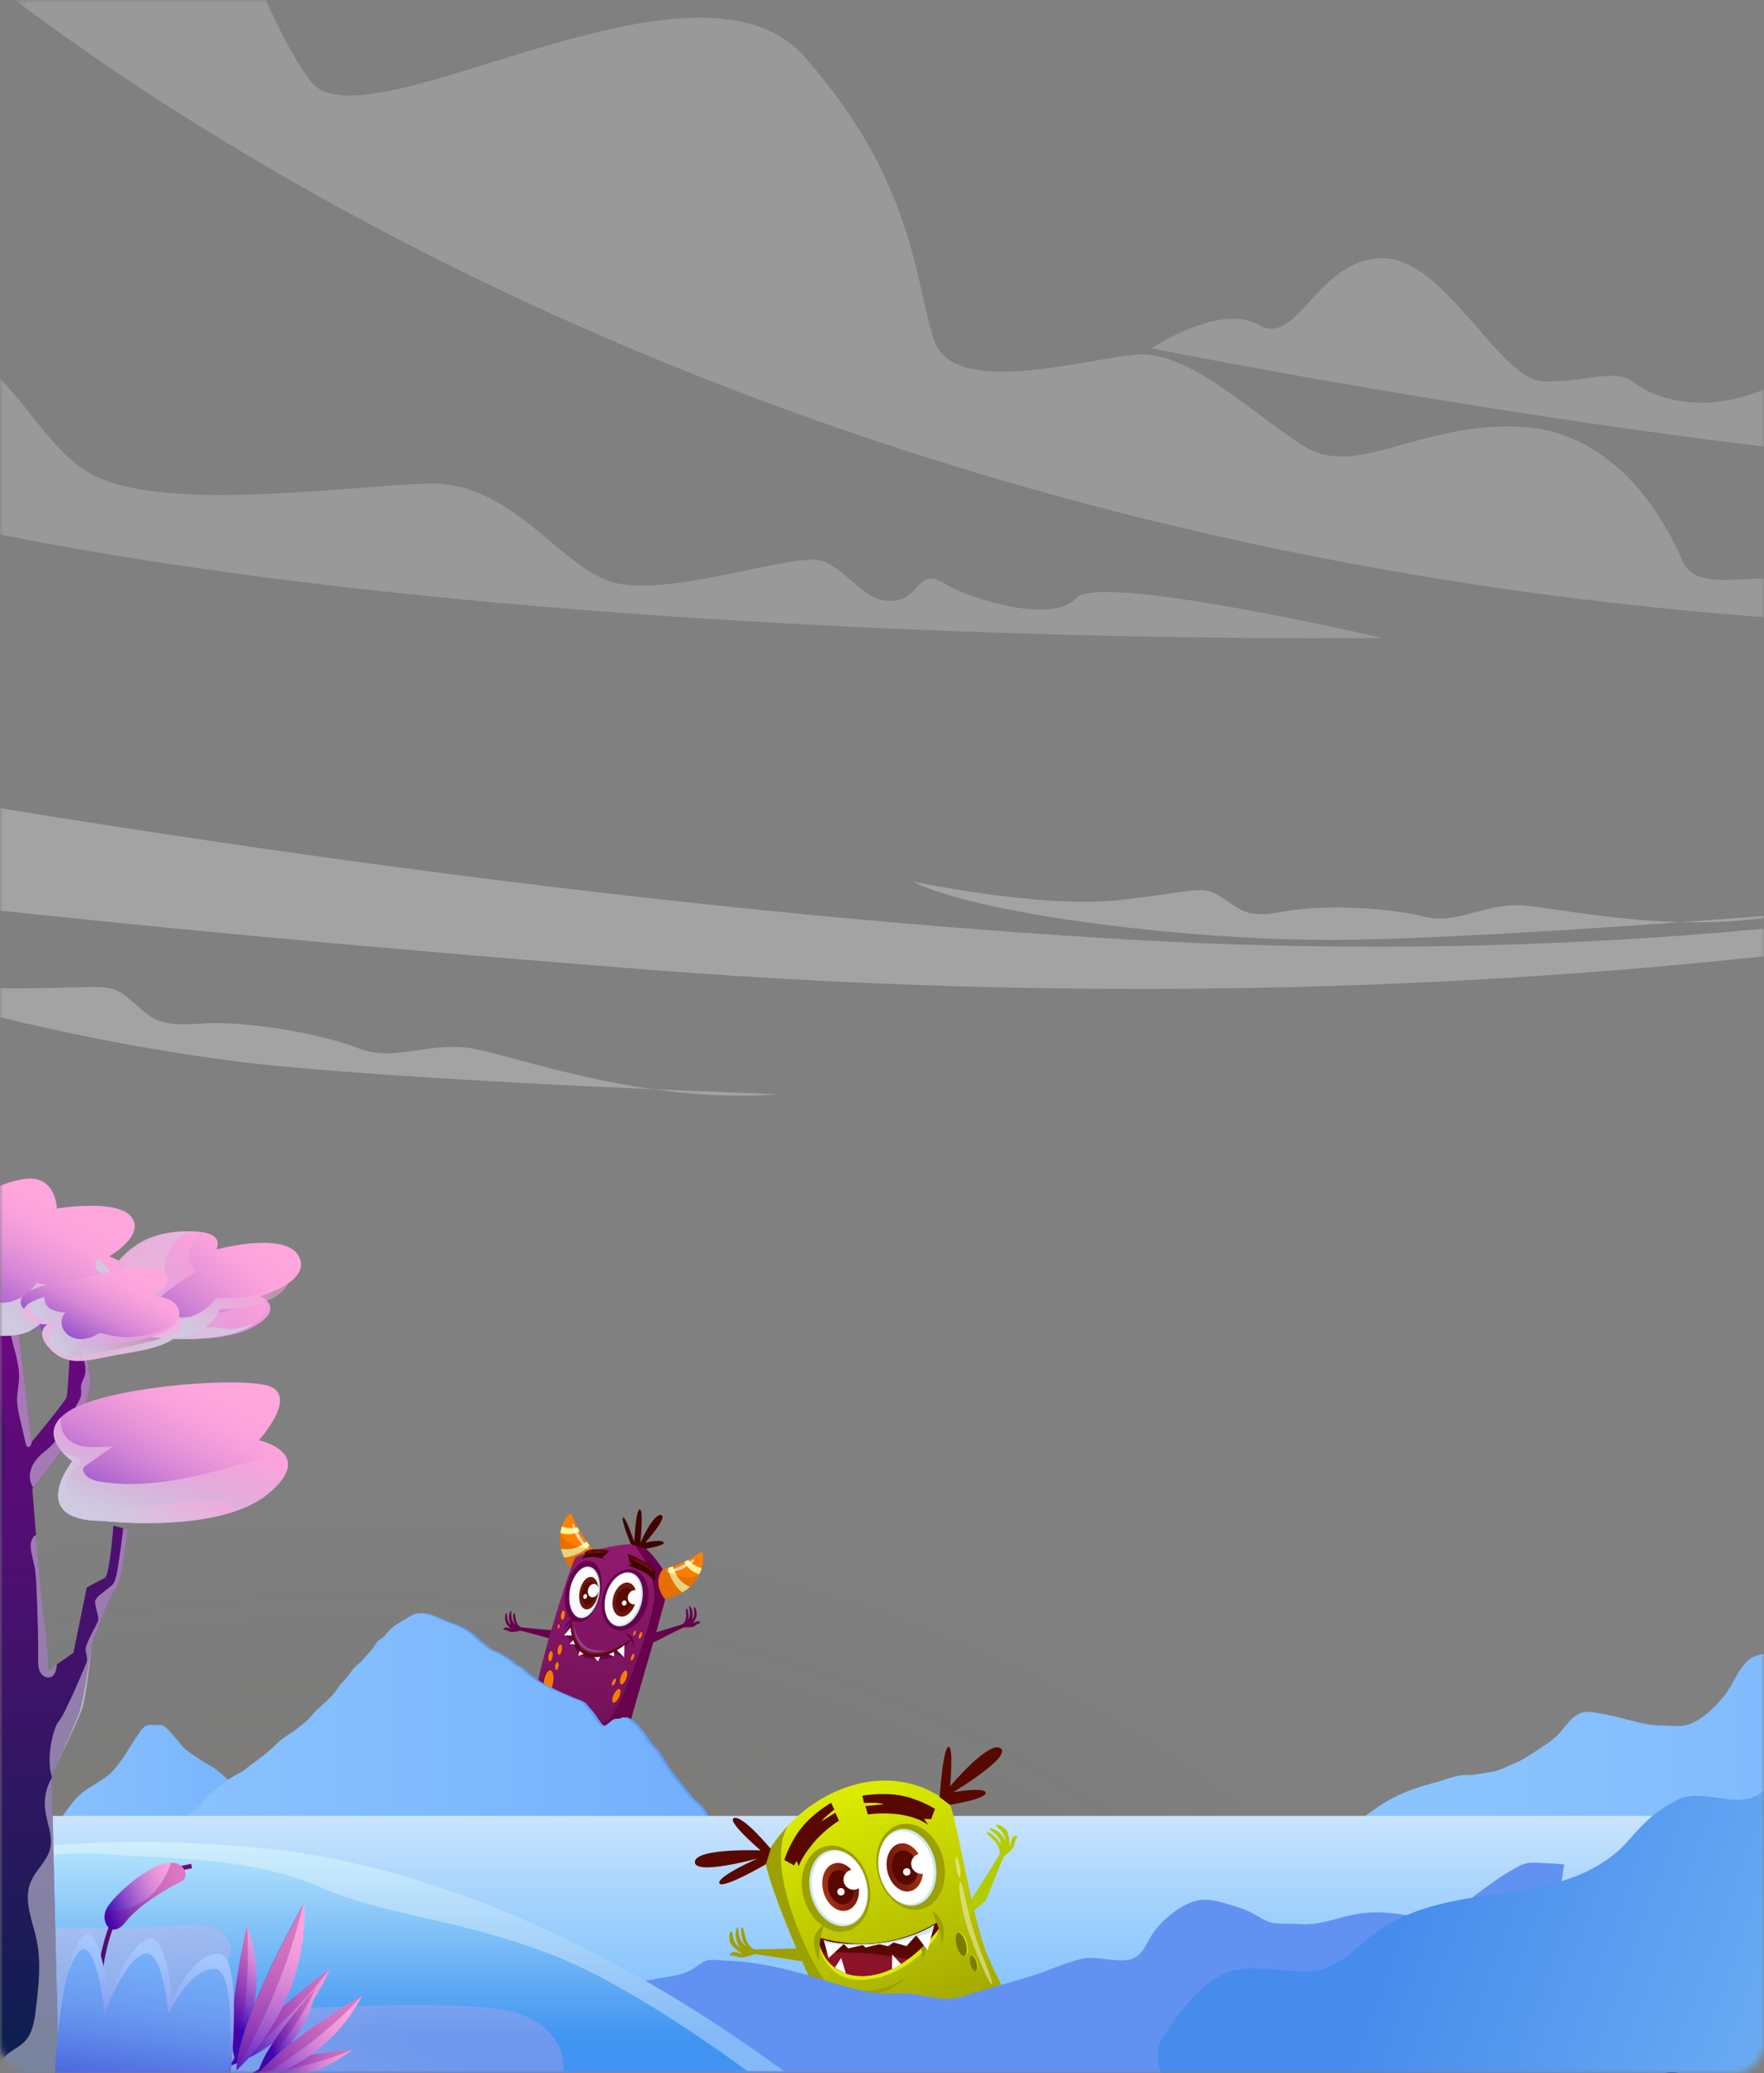 <svg width="291" height="342" viewBox="0 0 291 342" fill="none" xmlns="http://www.w3.org/2000/svg">
<rect x="0" y="0" width="291" height="342" fill="#808080" stroke="none"/>
<mask id="mask0_199_2288" style="mask-type:alpha" maskUnits="userSpaceOnUse" x="0" y="0" width="291" height="342">
<rect width="291" height="342" rx="5" fill="url(#paint0_linear_199_2288)"/>
</mask>
<g mask="url(#mask0_199_2288)">
<path d="M103.658 270.641C103.658 270.641 112.068 268.147 112.517 267.974C112.966 267.801 113.209 267.021 113.2 266.434C113.191 265.845 113.071 265.419 113.25 265.381C113.429 265.343 113.552 265.891 113.573 266.417C113.593 266.942 113.394 267.27 113.394 267.27C113.394 267.27 113.728 266.959 113.799 266.434C113.89 265.777 113.605 265.05 113.684 264.95C113.763 264.85 114.224 265.44 114.265 266.249C114.294 266.839 114.139 267.185 114.139 267.185C114.139 267.185 114.465 266.912 114.529 266.343C114.591 265.774 114.374 265.337 114.517 265.155C114.661 264.97 114.984 265.839 114.913 266.51C114.852 267.109 114.277 267.813 114.277 267.813C114.277 267.813 114.726 267.531 115.025 267.458C115.321 267.385 115.57 267.696 115.57 267.696C115.57 267.696 115.045 267.866 114.638 268.215C114.23 268.567 112.948 268.435 112.76 268.476C112.572 268.517 107.949 270.899 107.949 270.899C107.949 270.899 103.93 270.919 103.658 270.638V270.641Z" fill="#68004D"/>
<path d="M95.262 269.3C95.262 269.3 86.523 268.555 86.048 268.476C85.573 268.4 85.18 267.684 85.068 267.106C84.96 266.528 84.989 266.135 84.807 266.132C84.625 266.132 84.613 266.642 84.698 267.165C84.784 267.687 85.048 267.965 85.048 267.965C85.048 267.965 84.657 267.728 84.481 267.229C84.261 266.604 84.391 265.836 84.294 265.754C84.197 265.671 83.862 266.34 83.986 267.144C84.077 267.728 84.299 268.036 84.299 268.036C84.299 268.036 83.924 267.833 83.748 267.291C83.572 266.748 83.698 266.276 83.522 266.123C83.346 265.971 83.255 266.842 83.37 267.434C83.496 268.094 84.344 268.737 84.344 268.737C84.344 268.737 83.795 268.493 83.487 268.479C83.182 268.467 83 268.822 83 268.822C83 268.822 83.549 268.881 84.018 269.142C84.487 269.403 85.719 269.016 85.91 269.019C86.101 269.019 91.111 270.424 91.111 270.424C91.111 270.424 95.051 269.632 95.265 269.303L95.262 269.3Z" fill="#68004D"/>
<path d="M92.44 252.87C92.434 252.911 92.428 252.949 92.422 252.99C92.346 253.553 92.331 254.172 92.422 254.838C92.452 255.061 92.493 255.281 92.546 255.495C92.669 256.017 92.851 256.504 93.056 256.944C93.781 258.484 94.816 259.473 94.816 259.473C94.816 259.473 96.382 259.147 97.386 257.645C97.99 256.742 97.882 255.789 97.864 255.662C97.864 255.654 97.864 255.648 97.864 255.648C97.82 255.598 97.776 255.545 97.735 255.495C97.565 255.299 97.406 255.108 97.257 254.917C97.084 254.703 96.922 254.495 96.77 254.292C96.3 253.668 95.928 253.107 95.629 252.606C95.497 252.383 95.376 252.172 95.274 251.972C94.414 250.365 94.37 249.567 94.065 249.678C93.772 249.784 93.091 250.576 92.689 251.834C92.59 252.151 92.504 252.497 92.449 252.873L92.44 252.87Z" fill="#FF7F00"/>
<path d="M92.546 255.495C92.669 256.017 92.851 256.504 93.056 256.944C93.355 256.944 94.068 256.88 95.227 256.369C96.805 255.668 97.251 254.917 97.251 254.917C97.078 254.703 96.916 254.495 96.764 254.293C96.444 254.557 95.693 255.126 94.751 255.404C93.866 255.668 92.983 255.574 92.543 255.495H92.546Z" fill="#FFF594"/>
<path d="M92.44 252.87C92.777 253.002 93.285 253.131 93.933 253.101C94.728 253.066 95.309 252.799 95.626 252.603C95.494 252.38 95.373 252.169 95.271 251.969C95.001 252.04 94.602 252.101 94.033 252.089C93.428 252.078 92.989 251.96 92.683 251.828C92.584 252.145 92.499 252.491 92.443 252.867L92.44 252.87Z" fill="#FFF594"/>
<path opacity="0.13" d="M92.422 252.993C92.346 253.556 92.331 254.175 92.422 254.841C92.774 257.528 94.816 259.473 94.816 259.473C94.816 259.473 96.382 259.147 97.386 257.645C97.99 256.742 97.882 255.788 97.864 255.662L97.732 255.495C97.732 255.495 95.306 255.507 93.769 254.43C93.065 253.937 92.654 253.415 92.425 252.993H92.422Z" fill="#590800"/>
<path opacity="0.67" d="M96.849 255.554C96.969 255.651 97.131 255.492 97.031 255.369C96.614 254.85 96.06 254.111 95.602 253.324C95.189 252.617 94.857 251.952 94.625 251.45C94.558 251.306 94.344 251.382 94.379 251.535C94.511 252.107 94.763 252.887 95.253 253.738C95.714 254.545 96.347 255.152 96.849 255.551V255.554Z" fill="white"/>
<path d="M102.279 289.685L101.302 290.034C101.302 290.034 100.859 287.368 100.266 286.822C99.944 286.526 97.412 285.731 95.013 285.094C93.012 284.563 91.105 284.144 90.653 284.22C89.665 284.384 88.726 285.904 88.726 285.904L87.899 285.649C87.899 285.649 87.831 281.228 89.157 275.51C89.791 272.788 90.985 268.675 92.126 265.02C93.373 261.001 94.558 257.528 94.851 257.047C95.35 256.232 101.839 254.656 104.585 254.735C104.91 254.744 105.18 254.774 105.385 254.835C107.319 255.393 110.009 259.696 110.305 260.837C110.607 261.981 104.485 281.715 103.848 284.595C103.215 287.476 102.282 289.682 102.282 289.682L102.279 289.685Z" fill="url(#paint1_linear_199_2288)"/>
<path d="M91.079 277.546C90.912 278.605 90.43 279.409 90.008 279.342C89.583 279.274 89.377 278.362 89.545 277.303C89.712 276.244 90.193 275.44 90.615 275.507C91.041 275.575 91.246 276.487 91.079 277.546Z" fill="#68004D"/>
<path d="M91.249 277.576C91.082 278.635 90.601 279.438 90.178 279.371C89.753 279.303 89.547 278.391 89.715 277.332C89.882 276.273 90.363 275.469 90.785 275.537C91.211 275.604 91.416 276.517 91.249 277.576Z" fill="#FF7F00"/>
<path d="M91.091 273.249C91.017 273.712 90.8 274.061 90.606 274.032C90.413 274.003 90.316 273.601 90.389 273.14C90.463 272.677 90.68 272.328 90.874 272.357C91.067 272.386 91.164 272.788 91.091 273.249Z" fill="#68004D"/>
<path d="M91.167 273.261C91.094 273.724 90.877 274.073 90.683 274.044C90.489 274.014 90.393 273.613 90.466 273.152C90.539 272.689 90.756 272.339 90.95 272.369C91.144 272.398 91.24 272.8 91.167 273.261Z" fill="#FF7F00"/>
<path d="M92.613 272.175C92.54 272.638 92.323 272.988 92.129 272.958C91.935 272.929 91.839 272.527 91.912 272.066C91.985 271.603 92.202 271.254 92.396 271.283C92.59 271.313 92.686 271.714 92.613 272.175Z" fill="#68004D"/>
<path d="M92.692 272.187C92.619 272.65 92.402 272.999 92.208 272.97C92.015 272.941 91.918 272.539 91.991 272.078C92.065 271.615 92.282 271.266 92.475 271.295C92.669 271.324 92.766 271.726 92.692 272.187Z" fill="#FF7F00"/>
<path d="M93.103 266.49C93.035 266.909 92.842 267.226 92.666 267.2C92.49 267.173 92.402 266.81 92.469 266.39C92.537 265.971 92.73 265.654 92.906 265.68C93.082 265.707 93.17 266.07 93.103 266.49Z" fill="#68004D"/>
<path d="M93.174 266.502C93.106 266.921 92.912 267.238 92.736 267.212C92.56 267.185 92.472 266.821 92.54 266.402C92.607 265.982 92.801 265.666 92.977 265.692C93.153 265.718 93.241 266.082 93.174 266.502Z" fill="#FF7F00"/>
<path d="M92.273 268.332C92.24 268.537 92.147 268.69 92.059 268.678C91.974 268.664 91.93 268.488 91.962 268.285C91.994 268.08 92.088 267.927 92.176 267.939C92.261 267.954 92.305 268.13 92.273 268.332Z" fill="#68004D"/>
<path d="M92.308 268.338C92.276 268.543 92.179 268.696 92.094 268.684C92.009 268.672 91.965 268.493 91.997 268.291C92.029 268.086 92.123 267.933 92.211 267.945C92.296 267.96 92.34 268.136 92.308 268.338Z" fill="#FF7F00"/>
<path d="M92.07 274.894C92.012 275.258 91.841 275.537 91.689 275.51C91.536 275.487 91.46 275.17 91.516 274.806C91.575 274.443 91.745 274.164 91.897 274.19C92.05 274.214 92.126 274.531 92.07 274.894Z" fill="#68004D"/>
<path d="M92.132 274.903C92.073 275.267 91.903 275.546 91.751 275.519C91.598 275.496 91.522 275.179 91.578 274.815C91.636 274.451 91.806 274.173 91.959 274.199C92.112 274.223 92.188 274.539 92.132 274.903Z" fill="#FF7F00"/>
<path d="M106.692 265.045C107.532 262.322 106.612 259.621 104.638 259.012C102.664 258.404 100.383 260.118 99.544 262.842C98.704 265.565 99.624 268.266 101.598 268.874C103.572 269.483 105.853 267.768 106.692 265.045Z" fill="#68004D"/>
<path d="M99.034 263.16C98.407 265.941 96.641 267.913 95.086 267.561C93.531 267.212 92.78 264.671 93.408 261.893C94.036 259.112 95.802 257.141 97.356 257.493C98.911 257.845 99.662 260.382 99.034 263.16Z" fill="#68004D"/>
<path d="M99.944 263.257C99.348 265.704 100.187 267.948 101.818 268.273C103.449 268.596 105.256 266.877 105.852 264.431C106.447 261.984 105.608 259.74 103.977 259.414C102.346 259.092 100.539 260.811 99.944 263.257Z" fill="#CAE7EF"/>
<path d="M105.516 264.588C106.162 262.275 105.452 260.056 103.929 259.63C102.406 259.205 100.647 260.735 100.001 263.047C99.355 265.359 100.066 267.579 101.589 268.005C103.112 268.43 104.87 266.9 105.516 264.588Z" fill="white"/>
<path d="M101.161 263.515C100.786 265.053 101.314 266.461 102.338 266.666C103.361 266.871 104.497 265.789 104.869 264.252C105.245 262.715 104.717 261.306 103.693 261.101C102.669 260.899 101.534 261.978 101.161 263.515Z" fill="url(#paint2_linear_199_2288)"/>
<path d="M101.68 263.65C101.413 264.751 101.789 265.76 102.522 265.903C103.256 266.05 104.065 265.276 104.335 264.176C104.602 263.075 104.227 262.066 103.493 261.923C102.76 261.776 101.95 262.55 101.68 263.65Z" fill="#590800"/>
<path d="M103.59 263.29C103.435 263.926 103.778 264.536 104.356 264.654C104.934 264.768 105.529 264.346 105.685 263.706C105.84 263.067 105.497 262.459 104.919 262.342C104.341 262.228 103.746 262.65 103.59 263.29Z" fill="white"/>
<path d="M102.593 264.375C102.537 264.61 102.66 264.832 102.874 264.874C103.086 264.915 103.303 264.759 103.361 264.527C103.42 264.296 103.294 264.07 103.08 264.029C102.868 263.988 102.651 264.143 102.593 264.375Z" fill="white"/>
<path d="M93.98 262.615C93.666 264.967 94.514 266.912 95.878 266.953C97.239 266.994 98.597 265.123 98.911 262.767C99.225 260.415 98.377 258.47 97.013 258.429C95.652 258.388 94.294 260.259 93.98 262.615Z" fill="#CAE7EF"/>
<path d="M93.98 262.615C93.681 264.856 94.49 266.707 95.787 266.748C97.084 266.789 98.377 265.003 98.677 262.761C98.976 260.52 98.166 258.669 96.87 258.628C95.573 258.587 94.279 260.373 93.98 262.615Z" fill="white"/>
<path d="M98.637 263.101C98.907 261.63 98.449 260.313 97.614 260.16C96.779 260.007 95.883 261.075 95.613 262.546C95.343 264.017 95.801 265.333 96.636 265.486C97.471 265.64 98.367 264.572 98.637 263.101Z" fill="url(#paint3_linear_199_2288)"/>
<path d="M96.016 262.826C95.875 263.885 96.256 264.756 96.87 264.777C97.483 264.794 98.093 263.952 98.234 262.896C98.374 261.84 97.993 260.966 97.38 260.946C96.767 260.925 96.157 261.77 96.016 262.826Z" fill="#590800"/>
<path d="M96.978 262.377C96.896 262.99 97.222 263.501 97.706 263.515C98.19 263.53 98.647 263.046 98.729 262.433C98.811 261.82 98.486 261.309 98.002 261.295C97.518 261.28 97.06 261.764 96.978 262.377Z" fill="white"/>
<path d="M96.209 263.354C96.18 263.58 96.297 263.765 96.476 263.771C96.652 263.776 96.82 263.597 96.852 263.375C96.881 263.149 96.764 262.964 96.585 262.958C96.409 262.952 96.242 263.131 96.209 263.354Z" fill="white"/>
<path d="M102.279 289.685L101.302 290.034C101.302 290.034 100.859 287.368 100.266 286.822C99.677 286.279 91.648 284.059 90.653 284.22C89.665 284.384 88.726 285.904 88.726 285.904C88.726 285.904 89.703 283.671 90.536 283.313C91.369 282.956 98.894 284.95 100.419 283.756C101.944 282.562 107.093 269.614 107.844 264.48C108.592 259.347 104.585 254.738 104.585 254.738C104.91 254.747 105.18 254.776 105.385 254.838C107.319 255.395 110.009 259.699 110.305 260.84C110.607 261.984 104.485 281.718 103.848 284.598C103.215 287.479 102.282 289.685 102.282 289.685H102.279Z" fill="#68004D"/>
<path d="M115.369 259.672C115.351 259.708 115.333 259.746 115.316 259.784C115.064 260.294 114.723 260.814 114.277 261.312C114.125 261.479 113.969 261.638 113.808 261.785C113.412 262.145 112.987 262.448 112.57 262.694C111.106 263.559 109.692 263.791 109.692 263.791C109.692 263.791 108.581 262.641 108.598 260.834C108.61 259.749 109.235 259.021 109.32 258.924C109.326 258.916 109.329 258.913 109.329 258.913C109.393 258.895 109.458 258.877 109.522 258.86C109.772 258.792 110.012 258.722 110.241 258.652C110.505 258.572 110.754 258.49 110.995 258.411C111.734 258.159 112.356 257.904 112.887 257.657C113.122 257.549 113.339 257.44 113.538 257.334C115.152 256.49 115.641 255.856 115.829 256.12C116.011 256.372 116.128 257.411 115.753 258.678C115.656 258.998 115.533 259.329 115.369 259.672Z" fill="#FF7F00"/>
<path d="M113.802 261.785C113.406 262.145 112.98 262.448 112.564 262.694C112.314 262.527 111.763 262.072 111.094 260.995C110.182 259.529 110.237 258.655 110.237 258.655C110.501 258.575 110.751 258.493 110.991 258.414C111.106 258.813 111.408 259.705 112.027 260.467C112.611 261.186 113.394 261.603 113.802 261.788V261.785Z" fill="#FFF594"/>
<path d="M115.368 259.673C115.016 259.59 114.523 259.411 114.004 259.024C113.367 258.546 113.039 258 112.886 257.66C113.121 257.552 113.338 257.443 113.538 257.337C113.719 257.549 114.016 257.824 114.494 258.135C115.001 258.467 115.43 258.616 115.755 258.681C115.658 259.001 115.535 259.332 115.371 259.675L115.368 259.673Z" fill="#FFF594"/>
<path opacity="0.13" d="M115.312 259.784C115.06 260.294 114.72 260.814 114.274 261.312C112.47 263.333 109.689 263.791 109.689 263.791C109.689 263.791 108.577 262.641 108.595 260.834C108.606 259.749 109.231 259.021 109.316 258.924L109.519 258.863C109.519 258.863 111.516 260.239 113.394 260.215C114.253 260.203 114.887 260.004 115.315 259.784H115.312Z" fill="#590800"/>
<path opacity="0.67" d="M110.214 259.411C110.058 259.423 110.017 259.203 110.167 259.156C110.804 258.963 111.678 258.663 112.499 258.27C113.238 257.918 113.887 257.555 114.362 257.273C114.497 257.194 114.632 257.376 114.517 257.481C114.086 257.88 113.438 258.382 112.555 258.81C111.719 259.218 110.853 259.362 110.217 259.411H110.214Z" fill="white"/>
<path d="M102.279 289.685C102.279 289.685 105.421 288.605 105.74 288.822C106.06 289.042 103.737 290.134 103.737 290.134C103.737 290.134 106.327 289.879 106.521 290.195C106.749 290.568 103.831 290.891 103.831 290.891C103.831 290.891 105.84 291.647 105.561 292.011C105.35 292.29 102.053 290.779 101.675 290.471C101.352 290.207 101.299 290.034 101.299 290.034L102.276 289.685H102.279Z" fill="#68004D"/>
<path d="M87.902 285.651C87.902 285.651 84.426 284.616 84.414 285.009C84.402 285.402 86.946 286.03 86.946 286.03C86.946 286.03 84.781 286.326 84.745 286.675C84.71 287.027 87.38 286.834 87.38 286.834C87.38 286.834 86.215 288.321 86.611 288.514C87.007 288.708 88.732 285.904 88.732 285.904L87.905 285.648L87.902 285.651Z" fill="#68004D"/>
<path d="M104.065 254.744C104.065 254.744 102.338 250.526 102.778 250.347C103.218 250.168 104.64 254.392 104.64 254.392C104.64 254.392 104.86 249.059 105.532 249C106.201 248.942 105.635 254.533 105.635 254.533C105.635 254.533 107.756 249.687 109.029 249.936C110.302 250.186 106.444 254.492 106.444 254.492C106.444 254.492 108.944 253.888 109.46 254.41C109.973 254.929 106.535 255.507 106.535 255.507L104.068 254.747L104.065 254.744Z" fill="#3F0300"/>
<path d="M101.346 279.597C101.053 280.216 101.017 280.814 101.267 280.931C101.516 281.049 101.953 280.641 102.247 280.022C102.54 279.403 102.575 278.805 102.326 278.687C102.076 278.57 101.639 278.978 101.346 279.597Z" fill="#68004D"/>
<path d="M101.243 279.55C100.95 280.169 100.915 280.767 101.161 280.885C101.411 281.002 101.848 280.594 102.141 279.975C102.434 279.356 102.47 278.758 102.223 278.64C101.977 278.523 101.537 278.931 101.243 279.55Z" fill="#FF7F00"/>
<path d="M101.103 277.408C100.956 277.719 100.938 278.021 101.062 278.08C101.188 278.139 101.408 277.933 101.554 277.622C101.701 277.312 101.719 277.009 101.595 276.951C101.469 276.892 101.249 277.097 101.103 277.408Z" fill="#68004D"/>
<path d="M101.053 277.385C100.906 277.696 100.888 277.998 101.012 278.057C101.138 278.115 101.358 277.91 101.504 277.599C101.651 277.288 101.669 276.986 101.545 276.927C101.419 276.869 101.199 277.074 101.053 277.385Z" fill="#FF7F00"/>
<path d="M102.525 276.608C102.294 277.232 102.308 277.816 102.558 277.91C102.807 278.004 103.2 277.573 103.432 276.945C103.663 276.317 103.649 275.736 103.399 275.642C103.15 275.549 102.757 275.98 102.525 276.608Z" fill="#68004D"/>
<path d="M102.423 276.572C102.191 277.197 102.206 277.781 102.455 277.875C102.704 277.969 103.097 277.537 103.329 276.91C103.561 276.282 103.546 275.701 103.297 275.607C103.047 275.513 102.654 275.944 102.423 276.572Z" fill="#FF7F00"/>
<path d="M104.183 273.31C104.068 273.618 104.074 273.906 104.197 273.953C104.321 274 104.514 273.786 104.629 273.478C104.743 273.17 104.737 272.882 104.614 272.835C104.491 272.788 104.297 273.002 104.183 273.31Z" fill="#68004D"/>
<path d="M104.133 273.29C104.018 273.598 104.024 273.885 104.147 273.932C104.271 273.979 104.464 273.765 104.579 273.457C104.693 273.149 104.687 272.861 104.564 272.815C104.441 272.768 104.247 272.982 104.133 273.29Z" fill="#FF7F00"/>
<path d="M105.488 269.72C105.374 270.028 105.38 270.315 105.503 270.362C105.626 270.409 105.82 270.195 105.934 269.887C106.049 269.579 106.043 269.291 105.919 269.244C105.796 269.198 105.603 269.412 105.488 269.72Z" fill="#68004D"/>
<path d="M105.438 269.702C105.324 270.01 105.33 270.298 105.453 270.344C105.576 270.391 105.77 270.177 105.884 269.869C105.999 269.561 105.993 269.274 105.869 269.227C105.746 269.18 105.553 269.394 105.438 269.702Z" fill="#FF7F00"/>
<path d="M104.549 269.37C104.461 269.605 104.467 269.825 104.561 269.86C104.655 269.896 104.802 269.734 104.89 269.5C104.978 269.265 104.972 269.045 104.878 269.01C104.784 268.974 104.637 269.136 104.549 269.37Z" fill="#68004D"/>
<path d="M104.511 269.356C104.423 269.591 104.429 269.811 104.523 269.846C104.617 269.881 104.764 269.72 104.852 269.485C104.94 269.25 104.934 269.03 104.84 268.995C104.746 268.96 104.599 269.121 104.511 269.356Z" fill="#FF7F00"/>
<path d="M108.055 260.872C108.055 260.872 107.219 259.857 106.186 259.329C105.154 258.801 103.546 258.191 103.546 258.191L104.218 258.103C104.218 258.103 104.018 257.965 103.834 257.56C103.693 257.246 103.602 256.325 103.602 256.325C103.602 256.325 104.728 256.848 105.99 257.464C107.747 258.323 108.31 259.69 108.31 259.69L107.94 259.555C107.94 259.555 108.146 260.412 108.061 260.872H108.055Z" fill="#3F0300"/>
<path opacity="0.61" d="M107.876 259.23C107.876 259.23 107.509 258.528 106.529 257.898C105.55 257.267 104.441 256.906 104.441 256.906L105.057 257.414L104.033 256.886C104.033 256.886 104.268 257.499 105.5 257.98C107.146 258.625 107.676 259.593 107.676 259.593L107.562 259.024L107.873 259.227L107.876 259.23Z" fill="#8C130D"/>
<path d="M96.019 257.161C96.019 257.161 96.922 256.833 97.726 256.859C98.823 256.894 99.686 257.185 99.686 257.185L99.351 256.827C99.351 256.827 99.521 256.812 99.8 256.601C100.014 256.437 100.466 255.809 100.466 255.809C100.466 255.809 100.14 255.709 98.647 255.595C97.031 255.472 96.394 256.199 96.394 256.199L96.658 256.264C96.658 256.264 96.171 256.795 96.019 257.164V257.161Z" fill="#3F0300"/>
<path opacity="0.61" d="M96.814 256.102C96.814 256.102 97.321 255.756 98.14 255.724C98.958 255.692 99.873 255.888 99.873 255.888L99.163 256.014L99.959 256.079C99.959 256.079 99.48 256.264 98.671 256.232C97.861 256.199 96.764 256.452 96.764 256.452L97.075 256.088L96.814 256.1V256.102Z" fill="#8C130D"/>
<path opacity="0.24" d="M94.643 268.153C94.643 268.153 94.763 270.896 96.479 271.987C98.195 273.078 100.073 272.219 100.073 272.219C100.073 272.219 97.799 272.718 96.397 271.483C95.016 270.265 94.64 268.153 94.64 268.153H94.643Z" fill="white"/>
<path d="M104.089 270.462L103.006 271.981L102.956 273.439L101.293 272.803L101.302 273.272C101.302 273.272 100.041 273.824 98.498 273.753C96.966 273.686 95.479 272.938 95.479 272.938L94.464 270.881L93.185 269.599L94.15 267.461C94.15 267.461 94.276 272.163 97.139 272.844C100.536 273.648 104.092 270.459 104.092 270.459L104.089 270.462Z" fill="#68004D"/>
<path d="M94.13 268.505L93.024 269.787L94.397 269.825L94.13 268.505Z" fill="white"/>
<path d="M94.663 270.468L93.968 271.213L94.954 271.28L94.663 270.468Z" fill="white"/>
<path d="M95.696 272.16L95.385 273.166L96.494 272.785L95.696 272.16Z" fill="white"/>
<path d="M97.791 273.114L98.647 274.082L99.064 273.199L97.791 273.114Z" fill="white"/>
<path d="M101.657 272.116L102.956 273.439L103.03 271.248L101.657 272.116Z" fill="white"/>
<path d="M100.149 272.791L101.302 273.272L101.284 272.333L100.149 272.791Z" fill="white"/>
<path d="M94.262 267.443C94.262 267.443 94.303 271.89 97.227 272.721C100.155 273.551 104.083 270.35 104.083 270.35L104.186 270.412C104.186 270.412 100.313 274.214 97.087 273.219C93.86 272.225 94.118 267.564 94.118 267.564L94.265 267.443H94.262Z" fill="#590800"/>
<path d="M103.059 269.447C103.059 269.447 103.59 269.84 104.048 270.582C104.505 271.327 104.555 271.908 104.555 271.908C104.555 271.908 104.705 270.893 104.338 270.189C103.974 269.485 103.059 269.444 103.059 269.444V269.447Z" fill="#68004D"/>
<path d="M95.136 267.159C95.136 267.159 94.52 267.417 94.077 267.69C93.634 267.962 93.071 268.813 93.071 268.813C93.071 268.813 93.235 267.924 93.757 267.461C94.35 266.933 95.136 267.159 95.136 267.159Z" fill="#68004D"/>
<path opacity="0.31" d="M57.052 558.57C175.293 551.815 267.22 477.597 262.372 392.801C257.528 308.004 157.748 244.74 39.507 251.494C-78.734 258.252 -170.661 332.467 -165.817 417.263C-160.973 502.059 -61.193 565.324 57.048 558.566L57.052 558.57Z" fill="url(#paint4_radial_199_2288)"/>
<path d="M78.602 330.211C78.602 330.211 78.602 330.211 78.598 330.211C77.837 329.594 77.072 328.965 76.292 328.39C75.139 327.536 73.85 327.009 72.628 326.263C70.574 325.009 68.653 323.255 66.976 321.547C65.559 320.107 64.247 318.577 62.85 317.122C62.314 316.563 61.681 316.155 61.181 315.554C60.354 314.556 59.736 313.43 59.014 312.359C57.062 309.467 53.642 307.39 50.89 305.29C49.031 303.873 47.284 302.387 45.541 300.826C44.458 299.86 43.375 298.913 42.354 297.88C41.651 297.166 40.852 296.653 40.118 295.982C38.251 294.274 36.446 292.209 34.206 291.006C33.182 290.458 32.176 289.686 31.183 289.034C30.235 288.409 29.77 287.675 29.048 286.829C28.52 286.208 27.833 285.373 27.208 284.869C26.742 284.496 26.528 284.57 25.861 284.574C25.17 284.574 24.405 284.422 23.815 284.876C23.306 285.264 22.891 286.006 22.53 286.534C21.191 288.479 20.131 290.613 18.458 292.302C17.255 293.513 15.555 294.348 14.142 295.326C11.572 297.115 10.237 300.023 8.408 302.441C7.162 304.095 5.982 305.469 3.863 305.612C3.207 305.659 2.57 305.554 1.918 305.663C-0.415 306.051 -1.874 307.406 -3.745 308.737C-4.945 309.591 -5.841 310.414 -6.571 311.711C-7.258 312.937 -7.631 313.962 -8.659 314.94C-9.696 315.922 -10.259 317.13 -11.361 318.038C-12.087 318.64 -12.693 319.362 -13.422 319.952C-15.363 321.516 -17.661 322.576 -19.645 324.089C-20.747 324.932 -22.125 325.662 -22.898 326.857C-23.449 327.711 -23.55 328.682 -24.349 329.384C-24.738 329.73 -24.54 330.207 -24.023 330.207H78.594C78.594 330.207 78.598 330.207 78.594 330.211H78.602Z" fill="url(#paint5_linear_199_2288)"/>
<path d="M186.583 318.077C187.546 316.442 188.738 314.971 189.689 313.318C190.527 311.858 191.067 310.138 192.037 308.76C193.803 306.253 198.667 304.739 201.59 305.104C205.798 305.632 210.111 305.612 214.388 305.527C216.612 305.484 219.112 303.912 220.917 302.736C224.046 300.698 226.806 298.039 230.183 296.397C232.31 295.365 234.41 294.685 236.7 294.072C238.494 293.595 240.128 292.799 242.018 292.826C243.455 292.845 244.46 292.515 245.83 292.352C247.197 292.193 248.804 291.335 250.088 290.784C251.4 290.221 252.445 289.495 253.617 288.719C254.832 287.912 256.249 287.042 257.223 285.944C258.694 284.294 259.855 282.147 262.386 282.427C265.111 282.73 267.486 283.459 270.134 284.1C271.562 284.449 273.014 284.686 274.485 284.667C275.646 284.651 277.078 284.899 278.196 284.589C280.692 283.89 282.943 281.612 284.492 279.69C286.045 277.761 287.007 274.396 289.305 273.316C290.885 272.571 292.322 272.893 293.975 273.223C294.453 273.316 295.423 273.522 295.901 273.355C296.58 273.118 296.84 272.175 297.127 271.531C297.589 270.494 297.636 269.474 297.903 268.387C298.156 267.374 298.726 266.554 299.072 265.58C299.526 264.291 299.421 262.917 299.825 261.625C299.984 261.12 300.205 260.751 300.427 260.266C300.57 259.944 300.76 259.125 300.947 258.904C301.723 258.003 303.466 258.36 304.499 258.356C306.063 258.352 307.037 258.461 308.248 259.571C309.51 260.724 309.564 262.723 310.049 264.253C310.449 265.499 310.655 266.683 311.175 267.882C311.73 269.159 312.607 270.149 313.372 271.286C314.61 273.122 315.212 275.218 316.551 276.973C317.277 277.928 317.704 278.906 318.644 279.682C319.509 280.397 320.643 281.022 321.656 281.499C323.329 282.287 325.196 282.361 326.962 282.85C328.891 283.382 330.879 283.708 332.754 284.426C337.998 286.429 341.623 291.638 345.754 295.213C348.343 297.457 350.959 299.631 353.521 301.909C354.856 303.101 356.339 303.982 357.729 305.065C358.979 306.039 360.201 307.181 361.603 307.938C363.38 308.904 365.504 309.595 367.437 310.173C368.376 310.457 369.25 310.375 370.158 310.608C371.117 310.853 372.285 311.377 373.457 311.435C376.054 311.567 378.212 311.334 380.724 312.262C385.064 313.873 388.825 317.063 392.334 320.002C393.821 321.248 395.688 322.405 396.911 323.888C398.001 325.211 399.018 325.751 400.532 326.496C401.58 327.012 402.663 327.575 403.785 327.921C404.593 328.169 405.353 328.115 406.184 328.27C407.089 328.441 407.877 329 408.793 329.093H187.045C186.071 329.093 185.209 328.278 184.984 327.331C184.736 326.306 184.414 325.3 184.483 324.237C184.623 322.086 185.5 319.909 186.583 318.073V318.077Z" fill="url(#paint6_linear_199_2288)"/>
<path d="M-12.596 332.035V332.028C-10.507 330.584 -8.392 329.256 -6.257 327.886C-4.654 326.857 -3.039 325.918 -1.54 324.734C-0.919 324.241 -0.271 323.794 0.296 323.232C0.785 322.746 0.983 322.249 1.34 321.702C1.868 320.895 2.566 320.278 3.417 319.94C4.534 319.497 5.575 318.973 6.611 318.426C7.558 317.921 8.498 317.017 9.282 316.295C10.21 315.449 11.161 314.54 12.146 313.756C12.934 313.127 13.559 312.304 14.359 311.703C15.302 310.989 16.401 310.546 17.348 309.836C18.474 308.993 19.487 308.225 20.733 307.584C21.777 307.045 22.604 306.105 23.656 305.531C24.145 305.263 24.452 304.906 25.034 305.084C25.612 305.263 26.062 305.83 26.606 305.985C26.955 306.09 28 306.21 28.337 306.059C28.791 305.853 29.079 304.436 29.273 303.935C29.502 303.345 29.587 302.728 29.773 302.193C29.894 301.847 30.006 301.56 30.181 301.23C30.344 300.919 30.464 300.508 30.635 300.228C31.136 299.394 32.374 298.843 33.112 298.222C33.628 297.783 33.966 297.391 34.307 296.879C34.563 296.49 35.072 296.118 35.41 295.807C36.427 294.864 37.521 294.08 38.655 293.296C39.385 292.791 40.211 292.496 40.906 291.953C41.298 291.646 41.683 291.316 42.094 291.033C42.645 290.652 43.165 290.241 43.701 289.829C44.617 289.131 45.44 288.416 46.248 287.601C47.268 286.569 48.577 286.014 49.667 285.078C50.238 284.585 50.855 284.162 51.391 283.622C51.895 283.11 52.307 282.528 52.839 282.046C53.984 280.994 55.245 279.993 56.134 278.689C56.414 278.281 56.557 277.974 56.93 277.625C57.276 277.307 57.582 276.911 57.885 276.55C58.195 276.177 58.444 275.762 58.751 275.382C59.228 274.784 59.896 274.392 60.385 273.806C60.823 273.274 61.285 272.843 61.736 272.338C62.147 271.88 62.392 271.286 62.799 270.82C63.133 270.444 63.599 270.262 63.96 269.92C64.228 269.672 64.383 269.353 64.627 269.093C65.311 268.371 66.161 267.828 67.019 267.339C67.997 266.78 68.742 266.127 69.872 266.131C71.385 266.139 72.802 267.082 74.223 267.575C75.073 267.87 75.958 268.22 76.75 268.651C77.701 269.167 78.326 269.656 79.095 270.425C79.63 270.968 80.24 271.325 80.779 271.814C81.327 272.315 82.223 272.517 82.883 272.878C83.43 273.181 84.017 273.577 84.521 273.945C84.836 274.174 85.049 274.473 85.402 274.663C85.911 274.931 86.264 275.067 86.68 275.479C88.997 277.78 92.114 278.957 95.01 280.206C95.452 280.397 96.093 280.564 96.469 280.839C96.935 281.177 97.269 281.751 97.661 282.163C98.243 282.78 98.631 283.537 99.148 284.201C99.745 284.965 100.145 284.892 100.879 284.325C101.189 284.084 101.585 283.665 101.958 283.572C102.237 283.502 102.505 283.587 102.785 283.506C103.053 283.428 103.115 283.265 103.468 283.327C103.782 283.378 104.205 283.626 104.462 283.816C105.269 284.41 105.964 285.361 106.558 286.146C106.962 286.677 107.264 287.295 107.703 287.799C108.13 288.292 108.689 288.789 109.038 289.371C109.756 290.571 110.521 291.782 111.414 292.954C112.241 294.045 113.153 295.042 113.952 296.145C114.465 296.851 115.253 297.321 115.851 297.95C116.379 298.505 116.658 299.25 117.132 299.844C117.951 300.869 118.894 301.987 119.818 302.818C120.198 303.163 120.536 303.574 120.92 303.908C121.339 304.273 121.918 304.432 122.364 304.77C123.525 305.647 124.557 306.497 125.85 307.204C128.094 308.427 130.605 309.486 132.344 311.419C133.089 312.242 133.784 313.124 134.475 313.993C135.236 314.948 135.729 316.031 136.696 316.784C137.324 317.273 137.825 317.937 138.454 318.438C139.149 318.985 139.844 319.524 140.472 320.173C141.295 321.027 142.103 321.904 142.999 322.7C143.558 323.197 144.16 323.647 144.828 323.981C145.853 324.489 146.419 325.234 147.281 325.956C148.007 326.562 148.857 327.024 149.633 327.567C150.615 328.254 151.605 328.942 152.642 329.551C153.787 330.219 154.944 330.7 156.217 331.053C157.133 331.306 157.905 331.698 158.771 332.086C160.809 333.002 162.746 333.895 164.174 335.696C164.535 336.146 164.92 336.635 165.23 337.116C165.843 338.067 166.546 338.89 167.26 339.799C167.8 340.482 168.693 341.511 169.566 342.011C169.632 342.05 169.601 342.186 169.523 342.186H-20.693C-19.971 342.186 -21.368 343.102 -21.725 342.477C-22.164 341.712 -22.42 340.889 -22.242 339.927C-22.032 338.813 -21.143 338.32 -20.262 337.761C-18.993 336.953 -18.073 335.816 -16.896 334.9C-15.538 333.844 -14.016 333.025 -12.603 332.047C-12.603 332.047 -12.6 332.043 -12.6 332.039L-12.596 332.035Z" fill="#5F9EFD"/>
<path d="M-13.135 332.035C-13.135 332.035 -13.135 332.028 -13.131 332.028C-11.043 330.584 -8.927 329.256 -6.796 327.886C-5.193 326.857 -3.574 325.918 -2.08 324.734C-1.455 324.241 -0.811 323.794 -0.244 323.232C0.245 322.746 0.443 322.249 0.8 321.702C1.332 320.895 2.027 320.278 2.877 319.94C3.991 319.497 5.035 318.973 6.072 318.426C7.019 317.921 7.958 317.017 8.742 316.295C9.67 315.449 10.621 314.54 11.607 313.756C12.395 313.127 13.02 312.304 13.82 311.703C14.763 310.989 15.861 310.546 16.812 309.836C17.938 308.993 18.951 308.225 20.197 307.584C21.241 307.045 22.068 306.105 23.12 305.531C23.609 305.263 23.916 304.906 24.498 305.084C25.077 305.263 25.527 305.83 26.07 305.985C26.42 306.09 27.464 306.21 27.802 306.059C28.256 305.853 28.543 304.436 28.737 303.935C28.966 303.345 29.052 302.728 29.238 302.193C29.358 301.847 29.471 301.56 29.649 301.23C29.812 300.919 29.933 300.508 30.099 300.228C30.604 299.394 31.838 298.843 32.576 298.222C33.092 297.783 33.43 297.391 33.772 296.879C34.028 296.49 34.536 296.118 34.87 295.807C35.887 294.864 36.982 294.08 38.115 293.296C38.845 292.791 39.672 292.496 40.367 291.953C40.759 291.646 41.143 291.316 41.554 291.033C42.106 290.652 42.626 290.241 43.165 289.829C44.081 289.131 44.904 288.416 45.708 287.601C46.729 286.569 48.037 286.014 49.128 285.078C49.698 284.585 50.319 284.162 50.851 283.622C51.356 283.11 51.767 282.528 52.299 282.046C53.444 280.994 54.706 279.993 55.595 278.689C55.874 278.281 56.018 277.974 56.39 277.625C56.736 277.307 57.043 276.911 57.345 276.55C57.656 276.177 57.908 275.762 58.211 275.382C58.688 274.784 59.356 274.392 59.845 273.806C60.284 273.274 60.746 272.843 61.196 272.338C61.608 271.88 61.852 271.286 62.26 270.82C62.593 270.444 63.059 270.262 63.42 269.92C63.688 269.672 63.847 269.353 64.088 269.093C64.771 268.371 65.621 267.828 66.483 267.339C67.461 266.78 68.206 266.127 69.336 266.131C70.85 266.139 72.267 267.082 73.687 267.575C74.537 267.87 75.422 268.22 76.214 268.651C77.165 269.167 77.79 269.656 78.559 270.425C79.095 270.968 79.704 271.325 80.244 271.814C80.791 272.315 81.688 272.517 82.347 272.878C82.891 273.181 83.481 273.577 83.982 273.945C84.296 274.174 84.51 274.473 84.867 274.663C85.375 274.931 85.728 275.067 86.144 275.479C88.461 277.78 91.578 278.957 94.474 280.206C94.916 280.397 95.553 280.564 95.933 280.839C96.399 281.177 96.733 281.751 97.121 282.163C97.704 282.78 98.092 283.537 98.608 284.201C99.206 284.965 99.606 284.892 100.339 284.325C100.65 284.084 101.046 283.665 101.422 283.572C101.702 283.502 101.966 283.587 102.249 283.506C102.517 283.428 102.579 283.265 102.932 283.327C103.247 283.378 103.67 283.626 103.926 283.816C104.733 284.41 105.428 285.361 106.022 286.146C106.426 286.677 106.729 287.295 107.167 287.799C107.59 288.292 108.153 288.789 108.503 289.371C109.221 290.571 109.985 291.782 110.878 292.954C111.705 294.045 112.617 295.042 113.417 296.145C113.929 296.851 114.717 297.321 115.315 297.95C115.843 298.505 116.122 299.25 116.596 299.844C117.415 300.869 118.358 301.987 119.282 302.818C119.663 303.163 120 303.574 120.385 303.908C120.804 304.273 121.382 304.432 121.829 304.77C122.989 305.647 124.022 306.497 125.314 307.204C127.558 308.427 130.069 309.486 131.808 311.419C132.554 312.242 133.249 313.124 133.94 313.993C134.696 314.948 135.193 316.031 136.16 316.784C136.789 317.273 137.289 317.937 137.918 318.438C138.613 318.985 139.308 319.524 139.937 320.173C140.76 321.027 141.567 321.904 142.464 322.7C143.023 323.197 143.624 323.647 144.292 323.981C145.317 324.489 145.884 325.234 146.745 325.956C147.471 326.562 148.321 327.024 149.098 327.567C150.08 328.254 151.07 328.942 152.106 329.551C153.251 330.219 154.408 330.7 155.681 331.053C156.597 331.306 157.37 331.698 158.235 332.086C160.273 333.002 162.21 333.895 163.639 335.696C164 336.146 164.384 336.635 164.694 337.116C165.308 338.067 166.01 338.89 166.725 339.799C167.264 340.482 168.157 341.511 169.03 342.011C169.096 342.05 169.065 342.186 168.988 342.186H-21.229C-20.506 342.186 -21.9 343.102 -22.261 342.477C-22.7 341.712 -22.956 340.889 -22.777 339.927C-22.568 338.813 -21.679 338.32 -20.798 337.761C-19.532 336.953 -18.608 335.816 -17.432 334.9C-16.074 333.844 -14.552 333.025 -13.139 332.047C-13.139 332.047 -13.135 332.043 -13.135 332.039V332.035Z" fill="url(#paint7_linear_199_2288)"/>
<path d="M334.636 299.576H-47.776C-50.481 299.576 -52.674 301.769 -52.674 304.475V341.65C-52.674 344.356 -50.481 346.549 -47.776 346.549H334.636C337.342 346.549 339.535 344.356 339.535 341.65V304.475C339.535 301.769 337.342 299.576 334.636 299.576Z" fill="url(#paint8_linear_199_2288)"/>
<path d="M137.864 321.263C137.864 321.263 125.317 321.62 124.63 321.585C123.942 321.549 123.265 320.599 123.013 319.794C122.761 318.989 122.655 317.894 122.396 317.92C122.136 317.945 122.289 319.213 122.494 319.936C122.699 320.659 123.117 321.018 123.117 321.018C123.117 321.018 122.524 320.744 122.194 320.063C121.78 319.211 121.84 318.096 121.687 317.995C121.534 317.895 121.169 318.902 121.475 320.022C121.698 320.838 122.065 321.24 122.065 321.24C122.065 321.24 121.498 321.015 121.161 320.271C120.824 319.526 120.925 318.835 120.649 318.647C120.373 318.46 120.145 319.703 120.472 320.5C120.796 321.299 122.602 322.47 122.602 322.47C122.602 322.47 121.421 321.971 120.982 322.004C120.543 322.038 120.347 322.57 120.347 322.57C120.347 322.57 121.135 322.564 121.845 322.861C122.554 323.158 124.242 322.406 124.513 322.377C124.787 322.346 132.133 323.528 132.133 323.528C132.133 323.528 137.606 321.764 137.855 321.262L137.864 321.263Z" fill="#9CA000"/>
<path opacity="0.44" d="M188.923 325.946C189.26 326.86 176.272 332.499 159.911 338.539C143.549 344.579 130.013 348.732 129.675 347.818C129.338 346.904 142.326 341.265 158.687 335.225C175.049 329.185 188.585 325.032 188.923 325.946Z" fill="#9B9B9B"/>
<path d="M162.854 322.457C165.323 328.294 168.102 332.482 168.102 332.482L167.183 333.276C167.183 333.276 159.266 330.683 153.034 332.351C146.794 334.021 145.787 340.004 145.787 340.004L144.711 340.384C144.711 340.384 137.704 335.536 132.987 325.045C128.27 314.555 125.781 307.095 126.301 306.217C126.568 305.762 127.756 303.532 130.108 301.062C130.134 301.032 130.146 301.019 130.146 301.019C132.357 298.701 135.589 296.18 140.031 294.718C149.245 291.689 155.783 296.545 156.7 297.738C157.612 298.932 160.381 316.621 162.85 322.458L162.854 322.457Z" fill="url(#paint9_linear_199_2288)"/>
<path d="M154.767 317.005L154.891 318.193C154.891 318.193 153.229 320.966 150.086 323.211C150.086 323.211 150.082 323.212 150.08 323.217C148.413 324.407 146.328 325.45 143.857 325.853C138.938 326.651 136.678 323.948 135.748 322.202C135.734 322.174 135.727 322.156 135.727 322.156C135.329 321.392 135.188 320.819 135.188 320.819L135.296 319.666C135.296 319.666 140.073 321.251 145.586 320.403C151.137 319.545 154.773 317.011 154.773 317.011L154.767 317.005Z" fill="#590800"/>
<path d="M155.008 296.484C155.008 296.484 155.543 288.462 156.441 288.184C157.34 287.906 156.748 294.675 156.748 294.675C156.748 294.675 163.181 287.016 165.071 288.425C166.962 289.837 157.251 295.656 157.251 295.656C157.251 295.656 162.55 294.734 162.616 295.765C162.682 296.796 156.703 297.737 156.703 297.737L155.011 296.483L155.008 296.484Z" fill="#590800"/>
<path d="M143.165 299.342C143.165 299.342 145.817 298.88 148.828 299.403C151.842 299.924 153.138 301.081 153.138 301.081L152.442 300.047L153.602 300.119L154.236 298.407C154.236 298.407 151.701 296.786 148.621 296.21C145.452 295.617 142.239 296.249 142.239 296.249L142.544 297.436C142.544 297.436 143.272 297.411 144.203 297.411C144.976 297.411 145.838 297.639 145.838 297.639L142.758 297.948L143.17 299.344L143.165 299.342Z" fill="#590800"/>
<path d="M138.403 300.363C138.403 300.363 136.088 301.735 134.139 304.089C132.186 306.444 131.761 307.859 131.761 307.859L131.426 306.997L130.978 307.734L129.384 306.845C129.384 306.845 130.258 303.966 132.225 301.526C134.247 299.013 137.102 297.409 137.102 297.409L137.64 298.509C137.64 298.509 137.071 298.963 136.364 299.568C135.775 300.071 135.56 300.419 135.56 300.419L137.811 299.038L138.404 300.366L138.403 300.363Z" fill="#590800"/>
<path d="M155.58 306.57C154.569 302.722 151.356 300.231 148.403 301.007C145.451 301.783 143.877 305.531 144.888 309.38C145.899 313.228 149.112 315.719 152.065 314.943C155.017 314.167 156.591 310.418 155.58 306.57Z" fill="#9CA000"/>
<path d="M143.259 310.177C142.248 306.329 139.035 303.838 136.083 304.614C133.13 305.39 131.556 309.138 132.567 312.987C133.578 316.835 136.792 319.326 139.744 318.55C142.697 317.774 144.271 314.026 143.259 310.177Z" fill="#9CA000"/>
<path d="M142.872 310.275C141.973 306.856 139.209 304.619 136.699 305.279C134.188 305.939 132.88 309.245 133.779 312.664C134.677 316.083 137.441 318.32 139.952 317.66C142.463 317.001 143.77 313.694 142.872 310.275Z" fill="#CAE7EF"/>
<path d="M142.848 310.262C143.703 313.521 142.458 316.671 140.067 317.301C137.676 317.931 135.044 315.8 134.185 312.542C133.326 309.284 134.575 306.133 136.965 305.503C139.356 304.873 141.989 307.004 142.848 310.262Z" fill="white"/>
<path d="M141.532 310.533C142.097 312.679 141.275 314.757 139.7 315.173C138.122 315.586 136.388 314.182 135.823 312.036C135.258 309.89 136.08 307.812 137.656 307.396C139.232 306.979 140.968 308.387 141.532 310.533Z" fill="url(#paint10_linear_199_2288)"/>
<path d="M140.759 310.804C140.356 309.268 139.114 308.262 137.986 308.559C136.858 308.855 136.271 310.341 136.675 311.877C137.078 313.414 138.32 314.419 139.448 314.123C140.576 313.826 141.163 312.34 140.759 310.804Z" fill="#590800"/>
<path d="M142.252 310.929C142.721 310.135 142.457 309.112 141.663 308.643C140.869 308.175 139.846 308.439 139.377 309.233C138.909 310.027 139.173 311.05 139.967 311.518C140.761 311.987 141.784 311.723 142.252 310.929Z" fill="white"/>
<path d="M139.324 311.936C139.41 312.26 139.216 312.596 138.887 312.68C138.563 312.767 138.226 312.572 138.142 312.244C138.058 311.915 138.25 311.583 138.579 311.499C138.903 311.412 139.239 311.607 139.324 311.936Z" fill="white"/>
<path d="M145.092 309.078C145.865 312.529 148.545 314.867 151.079 314.299C153.613 313.732 155.041 310.474 154.268 307.023C153.495 303.572 150.815 301.234 148.281 301.802C145.747 302.369 144.319 305.627 145.092 309.078Z" fill="#CAE7EF"/>
<path d="M145.092 309.078C145.829 312.364 148.381 314.592 150.795 314.048C153.211 313.508 154.569 310.404 153.831 307.118C153.094 303.832 150.542 301.604 148.128 302.148C145.712 302.688 144.355 305.792 145.092 309.078Z" fill="white"/>
<path d="M146.385 308.713C146.87 310.88 148.554 312.348 150.144 311.992C151.734 311.637 152.629 309.589 152.144 307.422C151.658 305.256 149.975 303.788 148.384 304.143C146.794 304.498 145.899 306.546 146.385 308.713Z" fill="url(#paint11_linear_199_2288)"/>
<path d="M147.21 308.573C147.559 310.124 148.762 311.174 149.901 310.919C151.04 310.664 151.679 309.2 151.334 307.651C150.985 306.1 149.783 305.05 148.644 305.305C147.505 305.56 146.866 307.025 147.21 308.573Z" fill="#590800"/>
<path d="M150.356 307.826C150.556 308.724 151.452 309.292 152.349 309.089C153.248 308.889 153.815 307.993 153.612 307.096C153.409 306.198 152.516 305.63 151.619 305.833C150.72 306.032 150.153 306.928 150.356 307.826Z" fill="white"/>
<path d="M148.989 308.943C149.061 309.272 149.39 309.478 149.719 309.406C150.048 309.334 150.254 309.006 150.182 308.676C150.11 308.347 149.782 308.141 149.452 308.213C149.123 308.285 148.917 308.613 148.989 308.943Z" fill="white"/>
<path d="M150.082 323.212C150.082 323.212 150.078 323.213 150.076 323.218C148.409 324.409 146.324 325.451 143.854 325.854C138.935 326.652 136.675 323.949 135.744 322.203C135.73 322.175 135.723 322.157 135.723 322.157C135.723 322.157 140.994 321.887 145.168 322.477C149.341 323.076 150.08 323.217 150.08 323.217L150.082 323.212Z" fill="#8B1229"/>
<path d="M135.183 320.817L135.446 322.135C135.446 322.135 136.836 326.583 141.811 326.621C149.512 326.679 154.558 319.453 154.542 319.41C154.525 319.366 154.884 318.195 154.884 318.195C154.884 318.195 149.028 326.332 141.862 326.007C136.033 325.742 135.176 320.82 135.176 320.82L135.183 320.817Z" fill="#DCED00"/>
<path d="M167.183 333.276C167.183 333.276 159.266 330.683 153.034 332.351C146.794 334.021 145.787 340.004 145.787 340.004L144.711 340.384C144.711 340.384 137.704 335.536 132.987 325.046C128.27 314.555 125.781 307.095 126.301 306.217C126.568 305.762 127.756 303.532 130.108 301.062C129.747 301.506 126.967 305.42 130.934 316.345C135.167 328.002 140.6 333.866 146.396 332.852C152.187 331.84 152.708 330.381 159.61 330.999C166.409 331.605 167.418 333.645 167.179 333.278L167.183 333.276Z" fill="#9CA000"/>
<path d="M127.142 305.008C127.142 305.008 122.618 299.512 121.128 299.904C119.639 300.297 125.476 305.259 125.476 305.259C125.476 305.259 114.776 304.835 114.631 307.152C114.486 309.473 124.971 306.604 124.971 306.604C124.971 306.604 118.258 309.558 118.668 310.669C119.078 311.779 126.356 307.541 126.356 307.541L127.142 305.008Z" fill="#590800"/>
<path d="M157.775 317.252C157.775 317.252 164.496 306.652 164.822 306.044C165.148 305.435 164.674 304.365 164.109 303.742C163.544 303.119 162.661 302.464 162.815 302.254C162.973 302.043 163.976 302.823 164.497 303.371C165.018 303.919 165.107 304.462 165.107 304.462C165.107 304.462 165.173 303.812 164.758 303.18C164.238 302.387 163.248 301.871 163.238 301.684C163.228 301.502 164.278 301.701 165.089 302.54C165.673 303.148 165.833 303.672 165.833 303.672C165.833 303.672 165.93 303.07 165.462 302.398C164.995 301.726 164.35 301.46 164.331 301.127C164.312 300.795 165.496 301.235 166.015 301.921C166.534 302.611 166.616 304.761 166.616 304.761C166.616 304.761 166.793 303.492 167.046 303.134C167.298 302.776 167.856 302.876 167.856 302.876C167.856 302.876 167.448 303.552 167.34 304.312C167.231 305.072 165.723 306.142 165.559 306.359C165.395 306.577 162.65 313.499 162.65 313.499C162.65 313.499 158.336 317.302 157.777 317.256L157.775 317.252Z" fill="#B3CC00"/>
<path d="M144.715 340.383C144.715 340.383 140.769 342.394 141.177 342.736C141.584 343.078 144.207 341.092 144.207 341.092C144.207 341.092 141.266 343.617 141.6 343.916C141.934 344.215 144.865 341.147 144.865 341.147C144.865 341.147 143.102 343.747 143.73 343.833C144.356 343.917 145.791 340.002 145.791 340.002L144.715 340.383Z" fill="#9CA000"/>
<path d="M168.102 332.482C168.102 332.482 171.085 330.888 171.275 331.17C171.466 331.451 168.871 332.513 168.871 332.513C168.871 332.513 171.712 331.691 172.001 332.093C172.29 332.496 168.651 333.016 168.651 333.016C168.651 333.016 171.093 333.062 171.01 333.498C170.926 333.934 167.183 333.276 167.183 333.276L168.102 332.482Z" fill="#9CA000"/>
<path d="M154.096 317.596L153.828 318.643L153.03 321.739L151.324 319.505L151.132 319.253L150.765 319.67L149.555 321.044L147.515 320.473L147.408 320.442L147.295 320.517L146.505 321.065L145.444 320.815L145.059 320.725L144.289 320.915L142.782 321.281L142.455 320.967L142.344 320.859L141.903 320.964L139.945 321.43L139.36 320.856L139.195 320.689L139.044 320.828L136.68 323.033L136.019 320.504L135.9 320.047C135.9 320.047 137.778 320.897 142.983 320.727C149.594 320.512 154.098 317.591 154.098 317.591L154.096 317.596Z" fill="white"/>
<path d="M154.096 317.597L153.828 318.643C153.412 318.805 152.539 319.131 151.324 319.505L151.132 319.253L150.765 319.67C149.835 319.943 148.737 320.22 147.515 320.473L147.408 320.442L147.295 320.517C147.099 320.556 146.899 320.597 146.694 320.635C146.292 320.713 145.874 320.768 145.446 320.819L145.061 320.729L144.291 320.918C143.68 320.957 143.06 320.971 142.456 320.971L142.346 320.862L141.905 320.967C141.007 320.955 140.139 320.916 139.365 320.858L139.2 320.691L139.049 320.83C137.273 320.695 136.024 320.506 136.024 320.506L135.905 320.05C135.905 320.05 137.783 320.9 142.988 320.729C149.599 320.514 154.103 317.594 154.103 317.594L154.096 317.597Z" fill="#CAE7EF"/>
<path d="M137.734 324.588L138.768 322.994L139.549 325.594C139.549 325.594 138.261 325.039 137.733 324.585L137.734 324.588Z" fill="white"/>
<path d="M147.145 324.817L147.192 322.433L148.629 324.005C148.629 324.005 147.877 324.559 147.146 324.821L147.145 324.817Z" fill="white"/>
<path d="M151.94 321.442L152.279 323.009L152.82 321.46L152.443 320.966L151.94 321.442Z" fill="#9CA000"/>
<path opacity="0.43" d="M158.402 310.499C157.94 310.459 158.557 315.379 160.081 319.508C161.606 323.638 163.266 327.419 163.59 327.299C164.078 327.119 161.947 322.837 160.643 318.655C159.336 314.475 158.873 310.541 158.404 310.503L158.402 310.499Z" fill="white"/>
<path opacity="0.43" d="M157.731 308.053C157.879 308.992 158.135 309.729 158.303 309.704C158.471 309.675 158.485 308.896 158.337 307.958C158.189 307.019 157.934 306.282 157.765 306.307C157.598 306.336 157.583 307.115 157.731 308.053Z" fill="white"/>
<path d="M139.635 330.006C140.395 331.137 140.646 332.298 140.197 332.604C139.747 332.911 138.759 332.241 137.999 331.111C137.238 329.981 136.987 328.82 137.437 328.513C137.886 328.206 138.874 328.876 139.635 330.006Z" fill="#DCED00"/>
<path d="M139.824 329.879C140.584 331.009 140.835 332.17 140.385 332.477C139.931 332.781 138.948 332.114 138.187 330.983C137.427 329.853 137.176 328.692 137.625 328.385C138.075 328.079 139.063 328.748 139.824 329.879Z" fill="#7A7A00"/>
<path d="M157.989 320.914C158.278 321.965 158.856 322.724 159.276 322.607C159.697 322.492 159.802 321.543 159.513 320.492C159.224 319.44 158.646 318.681 158.226 318.799C157.805 318.913 157.7 319.862 157.989 320.914Z" fill="#DCED00"/>
<path d="M157.813 320.962C158.102 322.014 158.68 322.773 159.1 322.655C159.521 322.541 159.626 321.592 159.337 320.54C159.048 319.488 158.47 318.729 158.05 318.847C157.63 318.965 157.524 319.91 157.813 320.962Z" fill="#7A7A00"/>
<path d="M160.21 324.016C160.402 324.715 160.785 325.215 161.064 325.141C161.342 325.063 161.412 324.437 161.221 323.738C161.029 323.039 160.646 322.54 160.367 322.614C160.089 322.691 160.018 323.317 160.21 324.016Z" fill="#DCED00"/>
<path d="M160.093 324.047C160.285 324.746 160.668 325.246 160.947 325.172C161.225 325.094 161.296 324.468 161.104 323.769C160.912 323.07 160.529 322.57 160.25 322.644C159.972 322.722 159.902 323.348 160.093 324.047Z" fill="#7A7A00"/>
<path d="M142.382 332.886C142.775 333.469 142.906 334.071 142.67 334.228C142.438 334.384 141.93 334.038 141.538 333.458C141.145 332.875 141.014 332.274 141.25 332.117C141.485 331.959 141.99 332.307 142.382 332.886Z" fill="#DCED00"/>
<path d="M142.478 332.821C142.871 333.404 143.002 334.006 142.767 334.163C142.534 334.319 142.026 333.973 141.634 333.394C141.241 332.81 141.11 332.209 141.346 332.052C141.578 331.896 142.086 332.242 142.478 332.821Z" fill="#7A7A00"/>
<path d="M140.871 334.263C141.153 334.68 141.246 335.11 141.076 335.222C140.91 335.333 140.546 335.086 140.265 334.673C139.983 334.256 139.891 333.826 140.06 333.714C140.226 333.603 140.59 333.85 140.871 334.263Z" fill="#DCED00"/>
<path d="M140.941 334.216C141.223 334.634 141.315 335.063 141.146 335.175C140.98 335.286 140.616 335.04 140.335 334.626C140.053 334.209 139.96 333.78 140.13 333.667C140.296 333.557 140.66 333.803 140.941 334.216Z" fill="#7A7A00"/>
<path d="M135.497 327.541C135.705 328.015 135.72 328.469 135.531 328.551C135.342 328.633 135.018 328.318 134.811 327.844C134.603 327.371 134.588 326.917 134.777 326.835C134.966 326.752 135.289 327.068 135.497 327.541Z" fill="#DCED00"/>
<path d="M135.576 327.508C135.784 327.981 135.799 328.435 135.61 328.517C135.421 328.599 135.097 328.284 134.889 327.811C134.682 327.337 134.667 326.883 134.856 326.801C135.045 326.719 135.368 327.034 135.576 327.508Z" fill="#7A7A00"/>
<path d="M153.814 315.288C153.814 315.288 154.23 316.392 154.676 317.622C155.123 318.856 155.437 320.569 155.437 320.569C155.437 320.569 155.965 318.86 155.52 317.443C155.076 316.026 153.811 315.289 153.811 315.289L153.814 315.288Z" fill="#9CA000"/>
<path d="M135.931 317.508C135.931 317.508 135.346 319.375 135.213 320.495C135.081 321.616 135.113 323.553 135.113 323.553C135.113 323.553 134.014 321.327 134.312 319.814C134.603 318.35 135.93 317.504 135.93 317.504L135.931 317.508Z" fill="#9CA000"/>
<path d="M138.871 327.669C138.871 327.669 140.926 328.843 144.075 328.314C147.635 327.715 149.449 326.226 149.449 326.226C149.449 326.226 147.585 328.408 143.853 329.136C141.225 329.651 138.876 327.671 138.876 327.671L138.871 327.669Z" fill="#9CA000"/>
<path d="M258.023 307.577C256.975 307.468 255.923 307.402 254.871 307.371C253.353 307.328 252.099 307.072 250.741 307.763C248.295 309.009 245.842 310.802 243.645 312.433C241.968 313.675 240.186 315.794 238.094 316.361C236.72 316.734 234.748 316.481 233.35 316.198C230.098 315.53 226.654 315.173 223.363 315.837C220.397 316.435 217.82 317.564 214.757 317.428C213.53 317.374 212.3 317.328 211.073 317.324C209.299 317.32 208.515 316.71 207.009 315.833C205.484 314.944 203.888 314.537 202.211 314.024C200.818 313.601 199.129 313.209 197.658 313.5C194.964 314.024 191.886 316.582 190.314 318.756C189.134 320.39 188.532 322.89 186.238 323.302C183.688 323.756 180.842 322.576 178.311 323.185C175.618 323.833 172.962 325.103 170.307 325.937C166.523 327.129 162.664 328.06 158.895 329.299C156.034 330.242 153.678 329.411 150.883 328.973C148.492 328.596 145.988 329.132 143.589 328.682C139.172 327.855 134.828 326.178 130.458 325.087C127.034 324.233 123.311 323.531 119.783 323.453C118.843 323.433 117.644 323.181 116.724 323.395C115.707 323.628 114.896 324.54 113.98 325.017C111.852 326.12 109.256 326.131 106.958 326.698C103.076 327.657 98.701 326.376 94.734 326.686C86.691 327.319 78.536 326.686 70.442 326.426C67.578 326.337 64.666 326.081 61.798 326.12C60.097 326.143 58.459 326.589 56.763 326.578C53.984 326.554 51.356 326.092 48.689 327.106C47.024 327.742 45.483 328.526 43.748 328.973C42.505 329.295 41.166 329.613 40.215 330.533C38.767 331.938 38.884 334.209 38.519 336.049C38.259 337.357 37.847 338.619 37.393 339.869C36.384 342.652 38.127 345.521 41.058 345.951L158.806 363.307L245.027 366.07C247.515 366.152 249.669 364.351 250.03 361.886L258.03 307.584C258.03 307.584 258.03 307.577 258.023 307.577Z" fill="#6292F1"/>
<path d="M385.607 268.887C377.219 265.972 358.338 262.564 349.523 266.139C343.242 268.69 341.573 276.43 337.268 280.746C328.81 289.228 320.072 287.648 306.746 287.302C296.044 287.027 297.694 290.734 290.33 295.869C286.468 298.567 280.964 294.918 276.954 296.836C271.287 299.549 269.509 303.101 266.978 305.314C256.09 314.835 240.423 310.08 227.835 318.166C224.011 320.619 221.461 324.528 216.787 325.122C212.905 325.619 206.854 323.961 203.112 325.184C198.341 326.737 194.855 331.438 191.785 336.185C189.394 339.88 192.507 346.029 196.905 346.029H378.853C381.656 346.029 383.888 343.684 383.748 340.886C383.596 337.788 383.441 334.69 383.29 331.597L385.619 268.887H385.607Z" fill="url(#paint12_linear_199_2288)"/>
<path d="M313.392 347.868C305.504 349.246 296.46 348.947 289.034 346.975C282.264 345.174 279.077 340 272.012 342.659C267.533 344.34 263.321 347.752 258.861 349.615C244.34 355.682 231.906 342.003 218.157 345.52C207.374 348.276 199.207 356.156 188.078 356.645C176.937 357.13 167.14 360.22 156.027 357.852C143.597 355.201 131.447 350.531 118.673 351.016C110.572 351.323 102.245 353.718 94.125 352.658C89.079 352.002 84.416 349.32 79.471 347.81C75.054 346.459 69.534 345.116 65.124 346.971C61.623 348.446 59.531 351.148 55.925 351.827C47.451 353.419 41.826 343.781 33.877 342.166C31.186 341.622 27.945 339.693 25.337 339.763C24.001 339.798 22.41 340.291 20.752 341.118C19.281 341.851 18.478 343.431 18.478 345.073V368.608C18.478 371.314 20.671 373.507 23.376 373.507H308.489C311.195 373.507 313.388 371.314 313.388 368.608V347.868C313.388 347.868 313.388 347.864 313.384 347.864L313.392 347.868Z" fill="#000045"/>
<g opacity="0.28">
<path d="M-36.852 154.905C-36.852 154.905 -12.992 163.052 2.139 163.052C17.27 163.052 17.853 161.888 21.346 164.795C24.84 167.706 25.422 169.453 32.984 168.871C40.545 168.289 53.351 170.614 59.17 172.947C64.988 175.276 70.807 171.782 77.794 172.947C84.778 174.107 106.313 182.259 128.424 180.508C128.424 180.508 76.051 178.766 45.789 175.85C15.527 172.939 -25.79 162.462 -36.845 154.901H-36.849L-36.852 154.905Z" fill="white"/>
</g>
<g opacity="0.28">
<path d="M150.569 145.41C150.569 145.41 171.891 149.971 184.891 148.465C197.891 146.959 198.275 145.918 201.567 148.042C204.859 150.165 205.538 151.597 211.978 150.351C218.421 149.105 229.659 149.816 234.892 151.213C240.128 152.618 244.778 149.07 250.896 149.361C257.013 149.653 276.337 154.447 295.167 150.767C295.167 150.767 249.984 154.485 223.685 155.017C197.386 155.549 160.828 150.747 150.569 145.418H150.561L150.569 145.41Z" fill="white"/>
</g>
<g opacity="0.28">
<path d="M-138.181 106.911C-138.181 106.911 31.982 146.012 185.784 154.978C339.582 163.937 438.577 119.946 438.577 119.946L440.211 126.467C440.211 126.467 312.588 176.165 105.611 159.865C-101.371 143.574 -139 128.093 -139 128.093L-138.181 106.911Z" fill="white"/>
</g>
<path opacity="0.2" d="M-16.893 -16C-16.893 -16 95.514 92.595 308.462 102.897C308.462 102.897 306.878 97.346 298.171 95.759C289.465 94.171 279.962 98.138 277.587 92.587C275.211 87.037 267.296 71.183 250.671 70.395C234.045 69.608 223.759 79.11 215.044 73.567C206.334 68.024 196.043 57.714 187.336 58.506C178.63 59.298 157.257 65.64 154.086 56.126C150.918 46.612 150.918 29.971 132.709 9.359C114.5 -11.253 59.88 25.212 51.173 13.322C42.482 1.441 40.107 -16 29.024 -16H-16.889H-16.893Z" fill="white"/>
<path opacity="0.2" d="M228.13 105.257C228.13 105.257 90.728 107.144 -4.188 87.32C-99.096 67.496 -134.982 38.232 -134.982 38.232C-134.982 38.232 -114.204 47.672 -105.233 46.729C-96.262 45.782 -84.928 34.928 -77.378 36.349C-69.824 37.77 -64.16 56.173 -58.02 57.12C-51.879 58.067 -48.102 52.87 -23.55 53.343C1.002 53.817 2.893 69.86 13.754 77.418C24.611 84.968 55.773 80.251 70.411 79.778C85.049 79.304 92.603 94.412 102.047 96.294C111.492 98.177 131.323 91.105 135.57 92.514C139.816 93.927 142.658 99.598 147.374 99.124C152.094 98.651 151.155 93.461 155.871 96.29C160.591 99.124 173.816 102.901 177.59 98.651C181.37 94.4 228.11 105.261 228.11 105.261H228.133L228.13 105.257Z" fill="white"/>
<path opacity="0.2" d="M189.933 57.462C189.933 57.462 317.021 82.988 376.31 78.112C376.31 78.112 364.145 72.938 357.286 73.614C350.427 74.289 345.451 78.175 337.342 70.496C329.241 62.822 306.781 55.688 294.666 62.454C282.563 69.216 273.181 65.866 269.745 63.222C266.31 60.579 262.234 63.078 254.735 62.923C247.224 62.78 238.412 42.346 227.85 42.583C217.288 42.82 214.031 57.341 207.708 53.611C201.388 49.881 189.937 57.466 189.937 57.466L189.933 57.462Z" fill="white"/>
<path d="M129.332 341.678H-23.278V310.399C-21.83 309.941 -20.293 309.483 -18.671 309.04C-9.793 306.614 1.654 304.549 15.768 304.009C23.578 303.714 32.211 303.881 41.671 304.724C77.402 307.883 109.958 327.47 129.328 341.681L129.332 341.678Z" fill="url(#paint13_linear_199_2288)"/>
<g opacity="0.34">
<path d="M129.332 341.678H123.311C115.769 336.173 102.354 326.954 91.652 322.719C75.857 316.47 63.688 316.14 52.497 311.202C41.314 306.265 26.505 306.595 18.28 305.939C10.054 305.279 1.169 306.595 -7.382 308.57C-11.858 309.603 -18.224 311.804 -23.274 313.671V310.399C-21.826 309.941 -20.289 309.483 -18.667 309.04C-9.789 306.614 1.658 304.549 15.772 304.009C23.582 303.714 32.215 303.881 41.675 304.724C77.406 307.883 109.962 327.47 129.332 341.681V341.678Z" fill="white"/>
</g>
<path opacity="0.46" d="M92.894 341.678H-23.278V310.399C-21.83 309.941 -20.293 309.482 -18.671 309.04C-18.876 309.669 -18.969 310.336 -18.923 311.031C-18.756 313.45 -16.827 315.464 -14.61 316.439C-12.394 317.417 -9.909 317.553 -7.491 317.654C5.214 318.193 17.946 318.193 30.651 317.654C32.25 317.588 33.904 317.518 35.394 318.096C36.889 318.674 38.181 320.087 38.088 321.687C37.952 324.004 35.134 325.526 35.099 327.851C35.076 329.33 36.279 330.607 37.657 331.146C39.039 331.686 40.565 331.647 42.047 331.593C53.941 331.17 65.846 330.417 77.732 331.011C80.706 331.154 83.729 331.403 86.489 332.521C89.249 333.638 91.745 335.766 92.603 338.619C92.906 339.616 92.987 340.653 92.89 341.681L92.894 341.678Z" fill="url(#paint14_linear_199_2288)"/>
<path d="M21.09 252.301C21.09 252.301 20.092 261.283 19.095 262.083C18.097 262.882 15.104 271.465 15.104 271.465C15.104 271.465 13.905 280.047 13.105 282.438C12.593 283.976 10.186 289.294 8.537 292.907C8.537 292.939 8.537 292.966 8.537 292.997C8.537 293.09 8.537 293.183 8.544 293.276C8.835 306.983 9.74 344.022 9.74 344.022L-0.605 344.154L-4.188 344.201L-10.884 344.282L-7.091 281.355C-7.091 281.355 -10.457 274.877 -10.977 273.584C-11.497 272.288 -13.046 262.188 -13.046 260.635C-13.046 259.843 -15.064 256.427 -17.044 253.263C-18.946 250.228 -20.813 247.425 -20.813 247.425L-25.999 241.471L-30.137 231.891L-29.768 231.444L-28.848 230.338L-24.183 238.362C-24.183 238.362 -13.31 250.278 -12.009 251.315C-10.721 252.351 -7.872 261.931 -7.608 262.968C-7.39 263.857 -3.9 271.271 -2.934 273.32C-2.775 273.65 -2.686 273.84 -2.686 273.84L-2.666 273.417L-1.397 243.544V217.901L-0.143 217.668L1.631 217.338L2.753 217.128L5.202 237.927C5.202 237.927 5.218 237.907 5.241 237.876C5.753 237.255 10.726 231.25 10.974 230.509C11.234 229.736 11.553 222.051 11.553 222.051L13.284 220.533L13.622 220.234C13.622 220.234 14.658 226.192 14.922 227.489C15.178 228.785 13.105 235.52 12.329 236.557C11.626 237.492 6.46 244.161 5.493 245.415C5.392 245.547 5.338 245.62 5.338 245.62C5.338 245.62 5.598 249.06 5.944 253.26C6.44 259.303 7.108 266.931 7.415 268.154C7.62 268.988 7.83 272.039 8.013 275.537L9.379 274.582L12.116 272.664L14.313 261.885C14.313 261.885 16.506 260.689 17.305 260.285C18.105 259.89 18.703 251.703 18.703 251.703L20.349 252.114L21.098 252.301H21.09Z" fill="url(#paint15_linear_199_2288)"/>
<g opacity="0.45">
<path d="M21.09 252.301C21.09 252.301 20.092 261.283 19.095 262.083C18.097 262.882 15.104 271.465 15.104 271.465C15.104 271.465 14.32 279.609 13.521 282.004C13.008 283.541 10.19 289.298 8.537 292.911C8.537 292.942 8.537 292.97 8.537 293.001C7.539 290.058 8.847 284.884 9.647 284.038C10.66 282.966 13.944 275.083 14.243 274.365C14.542 273.65 14.243 273.231 14.122 272.214C14.002 271.197 16.09 267.851 16.215 267.315C16.335 266.78 15.737 265.165 15.679 264.268C15.617 263.371 18.128 262.059 18.664 261.283C19.2 260.507 19.262 259.432 19.498 258.24C19.697 257.254 20.178 253.423 20.337 252.111L21.086 252.297L21.09 252.301Z" fill="white"/>
</g>
<g opacity="0.45">
<path d="M12.329 236.557C11.626 237.492 6.46 244.161 5.493 245.415C5.121 244.871 4.915 244.204 4.919 243.548C4.934 242.216 5.68 240.982 6.65 240.07C7.256 239.495 7.95 239.025 8.529 238.428C9.235 237.698 9.752 236.813 10.256 235.932C11.095 234.476 11.933 233.024 12.768 231.569C13.036 231.103 13.311 230.621 13.373 230.09C13.424 229.62 13.307 229.143 13.361 228.673C13.435 228.063 13.792 227.532 13.971 226.945C14.588 224.869 12.841 222.54 13.284 220.541L13.622 220.242C13.622 220.242 14.658 226.2 14.922 227.497C15.178 228.793 13.105 235.528 12.329 236.564V236.557Z" fill="white"/>
</g>
<g opacity="0.45">
<path d="M5.237 237.88C5.225 237.935 5.218 237.989 5.206 238.043C5.136 238.381 4.895 238.816 4.569 238.692C4.383 238.622 4.313 238.4 4.267 238.206C3.956 236.894 3.649 235.586 3.343 234.278C3.087 233.191 2.826 232.093 2.823 230.975C2.815 229.705 3.133 228.459 3.156 227.194C3.215 223.863 1.254 220.521 1.631 217.342L2.753 217.132L5.202 237.931C5.202 237.931 5.218 237.911 5.241 237.88H5.237Z" fill="white"/>
</g>
<g opacity="0.45">
<path d="M9.375 274.578C9.363 274.733 9.348 274.889 9.325 275.048C9.239 275.673 9.022 276.364 8.455 276.635C7.787 276.958 6.961 276.492 6.615 275.832C6.273 275.176 6.281 274.396 6.293 273.658C6.336 270.425 6.215 267.191 6.099 263.962C6.041 262.366 5.982 260.771 5.823 259.183C5.691 257.894 4.798 255.565 5.136 254.339C5.307 253.718 5.583 253.384 5.944 253.256C6.44 259.3 7.108 266.927 7.415 268.15C7.62 268.984 7.83 272.035 8.012 275.533L9.379 274.578H9.375Z" fill="white"/>
</g>
<g opacity="0.45">
<path d="M9.74 344.026L-0.605 344.158C-0.78 342.299 -0.306 340.346 1.033 339.069C1.945 338.196 3.184 337.703 4.061 336.798C5.373 335.44 5.668 333.433 5.897 331.558C6.367 327.727 6.836 323.814 6.041 320.037C5.369 316.846 3.816 313.5 5.055 310.48C5.858 308.524 7.737 307.095 8.253 305.042C8.804 302.856 7.663 300.625 7.43 298.381C7.244 296.622 7.652 294.81 8.548 293.28C8.839 306.987 9.744 344.026 9.744 344.026H9.74Z" fill="white"/>
</g>
<path opacity="0.3" d="M-0.329 265.856C-0.403 267.544 -0.477 269.245 -0.252 270.922C-0.042 272.49 0.358 274.322 -0.737 275.459C-0.865 275.591 -1.02 275.715 -1.203 275.719C-1.517 275.727 -1.719 275.397 -1.855 275.114C-2.127 274.551 -2.398 273.984 -2.666 273.417L-1.397 243.544V217.901L-0.143 217.668C-0.857 222.004 -0.811 226.464 -0.015 230.788C0.234 232.12 0.548 233.443 0.715 234.787C0.959 236.774 0.87 238.781 0.781 240.776C0.412 249.137 0.043 257.495 -0.325 265.852L-0.329 265.856Z" fill="url(#paint16_linear_199_2288)"/>
<path d="M44.256 246.412C42.769 247.647 40.914 248.578 38.868 249.281C29.75 252.41 16.941 250.911 16.941 250.911C4.15 250.911 11.929 241.059 11.929 241.059C11.929 241.059 11.04 240.45 10.217 239.491C9.002 238.074 7.931 235.893 10.085 233.785C10.435 233.44 10.873 233.098 11.405 232.76C17.457 228.956 37.164 227.229 43.561 228.44C49.958 229.647 42.696 237.601 42.696 237.601C42.696 237.601 45.417 238.183 46.764 239.736C47.959 241.11 48.072 243.249 44.252 246.416L44.256 246.412Z" fill="url(#paint17_linear_199_2288)"/>
<path d="M44.256 246.412C42.769 247.647 40.914 248.578 38.868 249.281C29.75 252.41 16.941 250.907 16.941 250.907C4.15 250.907 11.929 241.055 11.929 241.055C11.929 241.055 11.04 240.446 10.217 239.487C9.002 238.07 7.931 235.889 10.085 233.781C10.085 233.801 10.078 233.82 10.074 233.839C9.798 235.248 10.377 236.786 11.506 237.671C13.416 239.165 16.133 238.606 18.563 238.676C17.123 239.685 15.679 240.695 14.239 241.704C14.033 241.847 13.816 242.01 13.742 242.251C13.684 242.437 13.726 242.647 13.8 242.829C14.227 243.878 15.5 244.262 16.618 244.44C22.297 245.364 28.116 244.499 33.713 243.156C38.084 242.107 42.389 240.76 46.764 239.732C47.959 241.106 48.072 243.245 44.252 246.412H44.256Z" fill="url(#paint18_linear_199_2288)"/>
<path d="M38.872 249.281C29.754 252.409 16.944 250.911 16.944 250.911C4.154 250.911 11.933 241.059 11.933 241.059C11.933 241.059 11.044 240.45 10.221 239.491C11.067 239.844 11.968 240.081 12.764 240.531C13.016 240.675 13.28 240.877 13.307 241.168C13.342 241.564 12.919 241.828 12.585 242.045C11.533 242.744 10.881 244.009 10.924 245.271C10.963 246.533 11.696 247.755 12.791 248.384C13.331 248.691 13.94 248.862 14.549 248.99C21.595 250.469 28.869 246.734 35.988 247.771C37.102 247.93 38.337 248.326 38.868 249.285L38.872 249.281Z" fill="url(#paint19_linear_199_2288)"/>
<path d="M42.948 213.81C42.948 213.81 43.507 214.062 43.977 214.532C44.753 215.304 45.281 216.659 42.614 218.406C42.354 218.576 42.063 218.751 41.737 218.93C36.081 222.027 25.589 220.568 25.589 220.568C17.911 221.779 13.451 220.548 14.39 217.583C15.333 214.621 18.567 212.599 18.567 212.599C18.567 212.599 17.534 211.407 19.103 209.369C21.532 206.209 24.599 203.278 31.07 203.139C31.493 203.131 31.881 203.139 32.234 203.154C32.863 203.181 33.391 203.251 33.83 203.352C36.92 204.039 35.674 206.132 35.674 206.132C35.674 206.132 46.989 203.034 49.279 207.211C51.569 211.387 42.948 213.81 42.948 213.81Z" fill="url(#paint20_linear_199_2288)"/>
<path d="M41.958 218.406C41.698 218.576 41.407 218.751 41.081 218.93C35.425 222.027 24.933 220.568 24.933 220.568C17.255 221.779 12.795 220.548 13.734 217.583C14.677 214.621 17.911 212.599 17.911 212.599C17.911 212.599 16.878 211.407 18.447 209.369C20.877 206.209 23.943 203.278 30.414 203.139C30.837 203.131 31.225 203.139 31.578 203.154C32.207 203.181 32.735 203.251 33.174 203.352C32.394 204.16 31.672 205.033 31.33 206.089C30.903 207.401 31.264 209.078 32.491 209.703C30.627 210.794 28.846 212.016 27.165 213.375C26.571 213.852 25.95 214.423 25.884 215.18C25.814 215.968 26.408 216.686 27.126 217.016C27.844 217.342 28.659 217.354 29.447 217.334C33.446 217.233 37.432 216.5 41.209 215.172C41.9 214.928 42.599 214.664 43.317 214.536C44.093 215.308 44.621 216.663 41.954 218.409L41.958 218.406Z" fill="url(#paint21_linear_199_2288)"/>
<path d="M41.958 218.406C41.698 218.576 41.407 218.751 41.081 218.93C35.425 222.027 24.933 220.568 24.933 220.568C17.255 221.779 12.795 220.548 13.734 217.583C14.677 214.621 17.911 212.599 17.911 212.599C17.911 212.599 16.878 211.407 18.447 209.369C20.877 206.209 23.943 203.278 30.414 203.139C30.837 203.131 31.225 203.139 31.578 203.154L31.202 203.181C29.215 204.004 27.704 205.883 27.324 207.999C27.177 208.825 27.18 209.703 26.781 210.444C26.257 211.43 25.162 211.931 24.223 212.533C22.91 213.375 21.8 214.524 21.009 215.867C20.628 216.515 20.318 217.311 20.624 217.998C20.989 218.813 22.049 219.054 22.934 218.949C23.819 218.844 24.684 218.503 25.573 218.58C26.579 218.662 27.472 219.263 28.45 219.5C30.406 219.974 32.409 218.953 34.42 218.937C35.736 218.926 37.032 219.341 38.344 219.248C39.575 219.159 40.747 218.631 41.954 218.409L41.958 218.406Z" fill="url(#paint22_linear_199_2288)"/>
<path d="M20.275 212.047C17.523 215.277 9.608 215.335 9.608 215.335C9.608 215.335 9.03 217.311 6.037 219.104C3.044 220.902 -3.054 219.582 -3.054 219.582C-14.901 218.386 -7.002 210.852 -7.002 210.852C-7.002 210.852 -11.905 209.416 -10.713 207.382C-10.608 207.203 -10.499 207.036 -10.383 206.877C-9.16 205.169 -7.363 204.272 -7.363 204.272C-7.363 204.272 -7.852 203.997 -8.182 203.461C-8.504 202.941 -8.675 202.168 -8.081 201.159C-6.886 199.125 -0.543 194.941 4.364 194.459C9.266 193.982 9.391 199.366 9.391 199.366C9.391 199.366 17.492 198.015 20.791 199.991C21.168 200.216 21.482 200.484 21.711 200.798C23.986 203.907 18 207.261 18 207.261C18 207.261 19.339 207.673 20.259 208.523C21.117 209.315 21.606 210.483 20.275 212.047Z" fill="url(#paint23_linear_199_2288)"/>
<path d="M19.39 212.385C16.638 215.615 8.723 215.673 8.723 215.673C8.723 215.673 8.144 217.649 5.152 219.442C2.159 221.239 -3.939 219.92 -3.939 219.92C-15.786 218.724 -7.887 211.19 -7.887 211.19C-7.887 211.19 -12.79 209.753 -11.598 207.719C-11.493 207.541 -11.384 207.374 -11.268 207.215C-10.045 205.507 -8.248 204.61 -8.248 204.61C-8.248 204.61 -8.737 204.334 -9.067 203.799C-7.848 204.61 -6.284 204.82 -4.801 204.944C-5.643 205.231 -6.497 205.53 -7.2 206.07C-7.906 206.613 -8.438 207.452 -8.38 208.337C-8.322 209.253 -7.627 210.037 -6.792 210.417C-5.954 210.798 -5.003 210.821 -4.091 210.712C-4.238 212.222 -3.268 213.705 -1.917 214.392C-0.57 215.079 1.072 215.036 2.493 214.509C3.944 213.969 5.21 212.94 6.033 211.628C8.544 212.284 11.207 212.358 13.754 211.842C14.553 211.683 15.368 211.45 15.978 210.914C16.591 210.378 16.941 209.466 16.61 208.725C16.253 207.929 15.31 207.615 14.468 207.386C16.381 206.893 18.117 205.744 19.32 204.171C20.158 203.069 20.644 201.369 19.906 200.329C20.283 200.554 20.597 200.822 20.826 201.136C23.101 204.245 17.115 207.599 17.115 207.599C17.115 207.599 18.454 208.01 19.374 208.861C20.232 209.652 20.721 210.821 19.39 212.385Z" fill="url(#paint24_linear_199_2288)"/>
<path d="M46.907 212.703C44.155 215.933 36.24 215.991 36.24 215.991C36.24 215.991 35.662 217.967 32.669 219.76C29.676 221.558 23.578 220.238 23.578 220.238C11.731 219.042 19.631 211.508 19.631 211.508C19.631 211.508 14.728 210.072 15.92 208.038C16.024 207.859 16.133 207.692 16.25 207.533C16.483 207.731 16.696 207.964 16.878 208.201C17.41 208.884 17.86 209.672 18.602 210.118C19.041 210.378 19.545 210.502 19.999 210.735C20.457 210.968 20.881 211.368 20.915 211.877C20.935 212.148 20.842 212.412 20.756 212.668C20.547 213.301 20.399 214.015 20.698 214.609C21.001 215.207 21.944 215.463 22.332 214.924C24.091 216.76 26.668 217.777 29.207 217.629C31.745 217.482 34.195 216.177 35.728 214.155C37.494 214.186 39.276 214.217 41.011 213.891C42.75 213.565 44.462 212.855 45.7 211.593C46.341 210.945 46.841 210.06 46.892 209.183C47.75 209.975 48.239 211.143 46.907 212.707V212.703Z" fill="url(#paint25_linear_199_2288)"/>
<path d="M29.486 217.253C29.42 217.513 29.323 217.757 29.191 217.986C27.735 220.513 22.433 221.127 18.458 221.849C14.122 222.637 10.842 223.817 7.954 220.929C5.066 218.041 7.43 216.729 7.43 216.729C7.43 216.729 2.834 216.861 3.49 214.365C3.595 213.957 3.925 213.596 4.395 213.278C5.016 212.855 5.893 212.502 6.852 212.218C9.62 211.384 13.078 211.081 13.078 211.081C13.078 211.081 23.846 207.801 26.734 209.637C29.622 211.477 25.29 213.705 25.29 213.705C25.29 213.705 27.444 213.876 28.698 214.889C29.354 215.417 29.762 216.174 29.49 217.253H29.486Z" fill="url(#paint26_linear_199_2288)"/>
<path d="M34.323 215.875L33.826 215.584C34.016 215.642 34.183 215.743 34.323 215.875Z" fill="url(#paint27_linear_199_2288)"/>
<path d="M29.925 218.996C29.859 219.256 29.762 219.5 29.63 219.729C28.174 222.256 22.872 222.87 18.897 223.592C14.561 224.38 11.281 225.56 8.393 222.672C5.505 219.784 7.869 218.472 7.869 218.472C7.869 218.472 3.273 218.604 3.929 216.108C4.034 215.7 4.364 215.339 4.833 215.021C5.454 214.598 6.332 214.244 7.291 213.961C7.337 214.322 7.38 214.687 7.52 215.017C8.02 216.181 9.534 216.438 10.8 216.523C10.046 217.245 9.965 218.503 10.489 219.399C11.013 220.296 12.042 220.832 13.082 220.905C14.122 220.983 15.155 220.645 16.055 220.117C16.203 220.036 16.351 219.939 16.514 219.916C16.712 219.885 16.913 219.947 17.107 220.009C20.318 221.002 23.908 220.719 26.924 219.229C27.77 218.813 28.617 218.254 28.989 217.389C29.09 217.156 29.141 216.892 29.141 216.632C29.797 217.16 30.204 217.917 29.933 218.996H29.925Z" fill="url(#paint28_linear_199_2288)"/>
<path d="M29.63 219.729C28.174 222.256 22.872 222.87 18.897 223.592C14.561 224.38 11.281 225.56 8.393 222.672C5.505 219.784 7.869 218.472 7.869 218.472C7.869 218.472 3.273 218.604 3.929 216.108C4.034 215.7 4.364 215.339 4.833 215.021C4.884 215.886 5.381 216.76 6.099 217.276C7.182 218.056 8.61 218.188 9.946 218.083C9.099 218.549 8.315 219.283 8.148 220.23C7.919 221.507 8.909 222.761 10.113 223.246C11.316 223.735 12.667 223.638 13.955 223.479C17.367 223.056 20.725 222.26 24.075 221.464C25.969 221.014 27.883 220.556 29.634 219.729H29.63Z" fill="url(#paint29_linear_199_2288)"/>
<path d="M16.187 341.922C16.187 341.922 14.565 324.198 19.405 315.569C22.344 310.329 27.786 308.489 31.606 307.852" stroke="url(#paint30_linear_199_2288)" stroke-width="0.74" stroke-miterlimit="10"/>
<path d="M29.49 310.635C27.51 311.555 22.895 314.253 20.667 317.122C18.555 319.843 16.525 317.351 17.499 315.053C17.554 314.929 17.616 314.801 17.686 314.676C18.823 312.728 24.626 307.324 28.225 307.297C29.028 307.289 29.719 307.549 30.228 308.174C30.228 308.174 31.47 309.723 29.49 310.639V310.635Z" fill="url(#paint31_linear_199_2288)"/>
<g opacity="0.28">
<path d="M29.49 310.635C27.51 311.555 22.895 314.253 20.667 317.122C18.555 319.843 16.525 317.351 17.499 315.053C18.485 315.328 19.805 315.305 21.564 314.684C25.612 313.252 27.46 309.533 28.229 307.297C29.032 307.289 29.723 307.549 30.232 308.174C30.232 308.174 31.474 309.723 29.494 310.639L29.49 310.635Z" fill="#82007E"/>
</g>
<path d="M40.743 317.762C40.685 318.015 36.908 334.112 38.76 339.706C38.76 339.706 45.261 329.551 40.743 317.766V317.762Z" fill="url(#paint32_linear_199_2288)"/>
<g opacity="0.28">
<path d="M40.735 317.766C40.677 318.015 36.904 334.104 38.756 339.694C38.756 339.694 41.597 329.45 40.735 317.766Z" fill="#82007E"/>
</g>
<path d="M54.368 324.842C54.155 325.002 40.638 334.904 37.999 340.746C37.999 340.746 49.213 337.625 54.372 324.842H54.368Z" fill="url(#paint33_linear_199_2288)"/>
<g opacity="0.28">
<path d="M54.364 324.842C54.151 324.998 40.635 334.9 37.995 340.742C37.995 340.742 46.892 334.768 54.364 324.842Z" fill="#82007E"/>
</g>
<path d="M50.211 314.055C50.04 314.358 39.051 333.444 39.028 341.53C39.028 341.53 50.898 331.383 50.215 314.055H50.211Z" fill="url(#paint34_linear_199_2288)"/>
<g opacity="0.28">
<path d="M50.04 314.059C49.873 314.354 39.031 333.375 39.008 341.433C39.008 341.433 46.43 329.524 50.04 314.059Z" fill="#82007E"/>
</g>
<path d="M52.156 327.971C52.023 328.115 43.647 337.326 42.602 341.879C42.602 341.879 50.323 337.831 52.159 327.971H52.156Z" fill="url(#paint35_linear_199_2288)"/>
<g opacity="0.28">
<path d="M52.109 327.971C51.977 328.115 43.639 337.311 42.599 341.856C42.599 341.856 48.169 336.189 52.109 327.971Z" fill="#82007E"/>
</g>
<path d="M58.075 338.161C57.885 338.176 45.533 339.143 41.543 342.07C41.543 342.07 49.725 344.833 58.075 338.161Z" fill="url(#paint36_linear_199_2288)"/>
<g opacity="0.28">
<path d="M58.071 338.161C57.881 338.176 45.529 339.147 41.539 342.07C41.539 342.07 49.446 341.813 58.071 338.161Z" fill="#82007E"/>
</g>
<path d="M59.748 329.244C59.523 329.376 45.11 337.687 41.857 343.23C41.857 343.23 53.239 341.456 59.748 329.244Z" fill="url(#paint37_linear_199_2288)"/>
<g opacity="0.28">
<path d="M59.748 329.248C59.523 329.376 45.11 337.687 41.857 343.234C41.857 343.234 51.282 338.316 59.748 329.248Z" fill="#82007E"/>
</g>
<path d="M37.991 342.695H9.064C9.064 342.695 9.363 333.561 10.955 326.419C11.463 324.148 12.1 322.079 12.896 320.561C16.207 314.288 17.95 329.625 17.95 329.625C17.95 329.625 20.912 321.26 24.223 319.866C27.534 318.473 28.403 329.8 28.403 329.8C28.403 329.8 31.893 322.133 36.074 322.308C40.254 322.479 37.987 342.695 37.987 342.695H37.991Z" fill="url(#paint38_linear_199_2288)"/>
<g opacity="0.46">
<path d="M37.584 342.694H9.064C9.064 342.694 9.363 333.561 10.955 326.418C11.331 325.145 11.762 323.996 12.255 323.065C15.562 316.792 17.305 332.128 17.305 332.128C17.305 332.128 20.267 323.763 23.582 322.37C26.889 320.976 27.763 332.303 27.763 332.303C27.763 332.303 31.248 324.637 35.429 324.811C38.694 324.947 38.034 337.283 37.584 342.702V342.694Z" fill="#4194F2"/>
</g>
</g>
<defs>
<linearGradient id="paint0_linear_199_2288" x1="145.5" y1="0" x2="145.5" y2="342" gradientUnits="userSpaceOnUse">
<stop stop-color="#42ADFF"/>
<stop offset="0.328" stop-color="#A6A9ED"/>
<stop offset="0.682" stop-color="#FFA6DD"/>
</linearGradient>
<linearGradient id="paint1_linear_199_2288" x1="99.495" y1="254.632" x2="98.799" y2="289.976" gradientUnits="userSpaceOnUse">
<stop stop-color="#931A6E"/>
<stop offset="1" stop-color="#700D56"/>
</linearGradient>
<linearGradient id="paint2_linear_199_2288" x1="111.778" y1="266.556" x2="108.051" y2="265.817" gradientUnits="userSpaceOnUse">
<stop stop-color="#A43113"/>
<stop offset="1" stop-color="#6F160D"/>
</linearGradient>
<linearGradient id="paint3_linear_199_2288" x1="115.057" y1="263.865" x2="111.942" y2="263.768" gradientUnits="userSpaceOnUse">
<stop stop-color="#A43113"/>
<stop offset="1" stop-color="#6F160D"/>
</linearGradient>
<radialGradient id="paint4_radial_199_2288" cx="0" cy="0" r="1" gradientUnits="userSpaceOnUse" gradientTransform="translate(47.813 404.21) rotate(-3.27) scale(214.039 154.115)">
<stop stop-color="#FFD8A6"/>
<stop offset="1" stop-color="#222221" stop-opacity="0"/>
</radialGradient>
<linearGradient id="paint5_linear_199_2288" x1="-25.242" y1="307.386" x2="78.602" y2="307.386" gradientUnits="userSpaceOnUse">
<stop stop-color="#90C9FD"/>
<stop offset="0.27" stop-color="#8AC3FD"/>
<stop offset="0.62" stop-color="#79B5FD"/>
<stop offset="1" stop-color="#5F9EFD"/>
</linearGradient>
<linearGradient id="paint6_linear_199_2288" x1="184.472" y1="293.695" x2="408.777" y2="293.695" gradientUnits="userSpaceOnUse">
<stop stop-color="#90C9FD"/>
<stop offset="0.27" stop-color="#8AC3FD"/>
<stop offset="0.62" stop-color="#79B5FD"/>
<stop offset="1" stop-color="#5F9EFD"/>
</linearGradient>
<linearGradient id="paint7_linear_199_2288" x1="-22.832" y1="304.413" x2="169.442" y2="304.413" gradientUnits="userSpaceOnUse">
<stop stop-color="#90C9FD"/>
<stop offset="0.27" stop-color="#8AC3FD"/>
<stop offset="0.62" stop-color="#79B5FD"/>
<stop offset="1" stop-color="#5F9EFD"/>
</linearGradient>
<linearGradient id="paint8_linear_199_2288" x1="143.43" y1="346.553" x2="143.43" y2="299.576" gradientUnits="userSpaceOnUse">
<stop stop-color="#74BCFD"/>
<stop offset="0.19" stop-color="#79BEFD"/>
<stop offset="0.43" stop-color="#8AC6FD"/>
<stop offset="0.71" stop-color="#A5D3FD"/>
<stop offset="1" stop-color="#CAE4FD"/>
</linearGradient>
<linearGradient id="paint9_linear_199_2288" x1="138.638" y1="295.216" x2="154.427" y2="337.985" gradientUnits="userSpaceOnUse">
<stop stop-color="#DCED00"/>
<stop offset="1" stop-color="#9CA000"/>
</linearGradient>
<linearGradient id="paint10_linear_199_2288" x1="135.826" y1="312.054" x2="141.536" y2="310.554" gradientUnits="userSpaceOnUse">
<stop stop-color="#A43113"/>
<stop offset="1" stop-color="#6F160D"/>
</linearGradient>
<linearGradient id="paint11_linear_199_2288" x1="152.126" y1="307.426" x2="146.365" y2="308.716" gradientUnits="userSpaceOnUse">
<stop stop-color="#A43113"/>
<stop offset="1" stop-color="#6F160D"/>
</linearGradient>
<linearGradient id="paint12_linear_199_2288" x1="240.811" y1="289.305" x2="356.945" y2="331.449" gradientUnits="userSpaceOnUse">
<stop stop-color="#478CEC"/>
<stop offset="1" stop-color="#8AC8F9"/>
</linearGradient>
<linearGradient id="paint13_linear_199_2288" x1="53.029" y1="296.343" x2="53.029" y2="336.037" gradientUnits="userSpaceOnUse">
<stop stop-color="#D1FAFF"/>
<stop offset="1" stop-color="#4194F2"/>
</linearGradient>
<linearGradient id="paint14_linear_199_2288" x1="40.797" y1="317.277" x2="14.095" y2="356.339" gradientUnits="userSpaceOnUse">
<stop stop-color="#FFA6DD" stop-opacity="0.5"/>
<stop offset="0.21" stop-color="#F2AFDD" stop-opacity="0.63"/>
<stop offset="0.57" stop-color="#DFBDDE" stop-opacity="0.83"/>
<stop offset="0.84" stop-color="#D3C6DF" stop-opacity="0.95"/>
<stop offset="1" stop-color="#CFCAE0"/>
</linearGradient>
<linearGradient id="paint15_linear_199_2288" x1="-4.525" y1="217.132" x2="-4.525" y2="344.286" gradientUnits="userSpaceOnUse">
<stop stop-color="#6E0782"/>
<stop offset="1" stop-color="#08204D"/>
</linearGradient>
<linearGradient id="paint16_linear_199_2288" x1="-2.67" y1="246.696" x2="0.87" y2="246.696" gradientUnits="userSpaceOnUse">
<stop stop-color="#6E0782"/>
<stop offset="1" stop-color="#08204D"/>
</linearGradient>
<linearGradient id="paint17_linear_199_2288" x1="33.477" y1="228.906" x2="16.56" y2="261.155" gradientUnits="userSpaceOnUse">
<stop stop-color="#FFA6DD"/>
<stop offset="0.12" stop-color="#FAA2DC"/>
<stop offset="0.26" stop-color="#EB97D9"/>
<stop offset="0.41" stop-color="#D485D5"/>
<stop offset="0.56" stop-color="#B36BD0"/>
<stop offset="0.72" stop-color="#894AC9"/>
<stop offset="0.89" stop-color="#5623C0"/>
<stop offset="1" stop-color="#2E04BA"/>
</linearGradient>
<linearGradient id="paint18_linear_199_2288" x1="29.502" y1="235.361" x2="23.508" y2="251.816" gradientUnits="userSpaceOnUse">
<stop stop-color="#FFA6DD" stop-opacity="0.5"/>
<stop offset="0.21" stop-color="#F2AFDD" stop-opacity="0.63"/>
<stop offset="0.57" stop-color="#DFBDDE" stop-opacity="0.83"/>
<stop offset="0.84" stop-color="#D3C6DF" stop-opacity="0.95"/>
<stop offset="1" stop-color="#CFCAE0"/>
</linearGradient>
<linearGradient id="paint19_linear_199_2288" x1="27.856" y1="240.636" x2="18.152" y2="251.618" gradientUnits="userSpaceOnUse">
<stop stop-color="#FFA6DD" stop-opacity="0.5"/>
<stop offset="0.21" stop-color="#F2AFDD" stop-opacity="0.63"/>
<stop offset="0.57" stop-color="#DFBDDE" stop-opacity="0.83"/>
<stop offset="0.84" stop-color="#D3C6DF" stop-opacity="0.95"/>
<stop offset="1" stop-color="#CFCAE0"/>
</linearGradient>
<linearGradient id="paint20_linear_199_2288" x1="39.862" y1="203.189" x2="18.027" y2="229.752" gradientUnits="userSpaceOnUse">
<stop stop-color="#FFA6DD"/>
<stop offset="0.12" stop-color="#FAA2DC"/>
<stop offset="0.26" stop-color="#EB97D9"/>
<stop offset="0.41" stop-color="#D485D5"/>
<stop offset="0.56" stop-color="#B36BD0"/>
<stop offset="0.72" stop-color="#894AC9"/>
<stop offset="0.89" stop-color="#5623C0"/>
<stop offset="1" stop-color="#2E04BA"/>
</linearGradient>
<linearGradient id="paint21_linear_199_2288" x1="34.098" y1="210.433" x2="20.535" y2="221.041" gradientUnits="userSpaceOnUse">
<stop stop-color="#FFA6DD" stop-opacity="0.5"/>
<stop offset="0.21" stop-color="#F2AFDD" stop-opacity="0.63"/>
<stop offset="0.57" stop-color="#DFBDDE" stop-opacity="0.83"/>
<stop offset="0.84" stop-color="#D3C6DF" stop-opacity="0.95"/>
<stop offset="1" stop-color="#CFCAE0"/>
</linearGradient>
<linearGradient id="paint22_linear_199_2288" x1="13.61" y1="212.082" x2="41.958" y2="212.082" gradientUnits="userSpaceOnUse">
<stop stop-color="#FFA6DD" stop-opacity="0.5"/>
<stop offset="0.21" stop-color="#F2AFDD" stop-opacity="0.63"/>
<stop offset="0.57" stop-color="#DFBDDE" stop-opacity="0.83"/>
<stop offset="0.84" stop-color="#D3C6DF" stop-opacity="0.95"/>
<stop offset="1" stop-color="#CFCAE0"/>
</linearGradient>
<linearGradient id="paint23_linear_199_2288" x1="9.891" y1="199.482" x2="-4.758" y2="227.407" gradientUnits="userSpaceOnUse">
<stop stop-color="#FFA6DD"/>
<stop offset="0.12" stop-color="#FAA2DC"/>
<stop offset="0.26" stop-color="#EB97D9"/>
<stop offset="0.41" stop-color="#D485D5"/>
<stop offset="0.56" stop-color="#B36BD0"/>
<stop offset="0.72" stop-color="#894AC9"/>
<stop offset="0.89" stop-color="#5623C0"/>
<stop offset="1" stop-color="#2E04BA"/>
</linearGradient>
<linearGradient id="paint24_linear_199_2288" x1="9.654" y1="202.378" x2="-0.857" y2="215.766" gradientUnits="userSpaceOnUse">
<stop stop-color="#FFA6DD" stop-opacity="0.5"/>
<stop offset="0.21" stop-color="#F2AFDD" stop-opacity="0.63"/>
<stop offset="0.57" stop-color="#DFBDDE" stop-opacity="0.83"/>
<stop offset="0.84" stop-color="#D3C6DF" stop-opacity="0.95"/>
<stop offset="1" stop-color="#CFCAE0"/>
</linearGradient>
<linearGradient id="paint25_linear_199_2288" x1="34.191" y1="206.275" x2="26.587" y2="217.528" gradientUnits="userSpaceOnUse">
<stop stop-color="#FFA6DD" stop-opacity="0.5"/>
<stop offset="0.21" stop-color="#F2AFDD" stop-opacity="0.63"/>
<stop offset="0.57" stop-color="#DFBDDE" stop-opacity="0.83"/>
<stop offset="0.84" stop-color="#D3C6DF" stop-opacity="0.95"/>
<stop offset="1" stop-color="#CFCAE0"/>
</linearGradient>
<linearGradient id="paint26_linear_199_2288" x1="19.879" y1="209.396" x2="10.439" y2="227.396" gradientUnits="userSpaceOnUse">
<stop stop-color="#FFA6DD"/>
<stop offset="0.12" stop-color="#FAA2DC"/>
<stop offset="0.26" stop-color="#EB97D9"/>
<stop offset="0.41" stop-color="#D485D5"/>
<stop offset="0.56" stop-color="#B36BD0"/>
<stop offset="0.72" stop-color="#894AC9"/>
<stop offset="0.89" stop-color="#5623C0"/>
<stop offset="1" stop-color="#2E04BA"/>
</linearGradient>
<linearGradient id="paint27_linear_199_2288" x1="34.148" y1="215.685" x2="33.977" y2="215.789" gradientUnits="userSpaceOnUse">
<stop stop-color="#FFA6DD" stop-opacity="0.5"/>
<stop offset="0.21" stop-color="#F2AFDD" stop-opacity="0.63"/>
<stop offset="0.57" stop-color="#DFBDDE" stop-opacity="0.83"/>
<stop offset="0.84" stop-color="#D3C6DF" stop-opacity="0.95"/>
<stop offset="1" stop-color="#CFCAE0"/>
</linearGradient>
<linearGradient id="paint28_linear_199_2288" x1="23.074" y1="214.027" x2="9.08" y2="222.652" gradientUnits="userSpaceOnUse">
<stop stop-color="#FFA6DD" stop-opacity="0.5"/>
<stop offset="0.21" stop-color="#F2AFDD" stop-opacity="0.63"/>
<stop offset="0.57" stop-color="#DFBDDE" stop-opacity="0.83"/>
<stop offset="0.84" stop-color="#D3C6DF" stop-opacity="0.95"/>
<stop offset="1" stop-color="#CFCAE0"/>
</linearGradient>
<linearGradient id="paint29_linear_199_2288" x1="3.863" y1="219.768" x2="29.63" y2="219.768" gradientUnits="userSpaceOnUse">
<stop stop-color="#FFA6DD" stop-opacity="0.5"/>
<stop offset="0.21" stop-color="#F2AFDD" stop-opacity="0.63"/>
<stop offset="0.57" stop-color="#DFBDDE" stop-opacity="0.83"/>
<stop offset="0.84" stop-color="#D3C6DF" stop-opacity="0.95"/>
<stop offset="1" stop-color="#CFCAE0"/>
</linearGradient>
<linearGradient id="paint30_linear_199_2288" x1="18.218" y1="313.57" x2="29.094" y2="335.448" gradientUnits="userSpaceOnUse">
<stop stop-color="#6E0782"/>
<stop offset="1" stop-color="#08204D"/>
</linearGradient>
<linearGradient id="paint31_linear_199_2288" x1="30.406" y1="309.576" x2="17.197" y2="315.453" gradientUnits="userSpaceOnUse">
<stop stop-color="#FFA6DD"/>
<stop offset="0.12" stop-color="#FAA2DC"/>
<stop offset="0.26" stop-color="#EB97D9"/>
<stop offset="0.41" stop-color="#D485D5"/>
<stop offset="0.56" stop-color="#B36BD0"/>
<stop offset="0.72" stop-color="#894AC9"/>
<stop offset="0.89" stop-color="#5623C0"/>
<stop offset="1" stop-color="#2E04BA"/>
</linearGradient>
<linearGradient id="paint32_linear_199_2288" x1="47.637" y1="320.146" x2="36.52" y2="332.253" gradientUnits="userSpaceOnUse">
<stop stop-color="#FFA6DD"/>
<stop offset="0.12" stop-color="#FAA2DC"/>
<stop offset="0.26" stop-color="#EB97D9"/>
<stop offset="0.41" stop-color="#D485D5"/>
<stop offset="0.56" stop-color="#B36BD0"/>
<stop offset="0.72" stop-color="#894AC9"/>
<stop offset="0.89" stop-color="#5623C0"/>
<stop offset="1" stop-color="#2E04BA"/>
</linearGradient>
<linearGradient id="paint33_linear_199_2288" x1="58.879" y1="326.861" x2="37.782" y2="336.884" gradientUnits="userSpaceOnUse">
<stop stop-color="#FFA6DD"/>
<stop offset="0.12" stop-color="#FAA2DC"/>
<stop offset="0.26" stop-color="#EB97D9"/>
<stop offset="0.41" stop-color="#D485D5"/>
<stop offset="0.56" stop-color="#B36BD0"/>
<stop offset="0.72" stop-color="#894AC9"/>
<stop offset="0.89" stop-color="#5623C0"/>
<stop offset="1" stop-color="#2E04BA"/>
</linearGradient>
<linearGradient id="paint34_linear_199_2288" x1="49.314" y1="315.635" x2="39.889" y2="344.818" gradientUnits="userSpaceOnUse">
<stop stop-color="#FFA6DD"/>
<stop offset="0.12" stop-color="#FAA2DC"/>
<stop offset="0.26" stop-color="#EB97D9"/>
<stop offset="0.41" stop-color="#D485D5"/>
<stop offset="0.56" stop-color="#B36BD0"/>
<stop offset="0.72" stop-color="#894AC9"/>
<stop offset="0.89" stop-color="#5623C0"/>
<stop offset="1" stop-color="#2E04BA"/>
</linearGradient>
<linearGradient id="paint35_linear_199_2288" x1="55.447" y1="333.076" x2="44.078" y2="335.684" gradientUnits="userSpaceOnUse">
<stop stop-color="#FFA6DD"/>
<stop offset="0.12" stop-color="#FAA2DC"/>
<stop offset="0.26" stop-color="#EB97D9"/>
<stop offset="0.41" stop-color="#D485D5"/>
<stop offset="0.56" stop-color="#B36BD0"/>
<stop offset="0.72" stop-color="#894AC9"/>
<stop offset="0.89" stop-color="#5623C0"/>
<stop offset="1" stop-color="#2E04BA"/>
</linearGradient>
<linearGradient id="paint36_linear_199_2288" x1="60.055" y1="341.448" x2="42.96" y2="339.368" gradientUnits="userSpaceOnUse">
<stop stop-color="#FFA6DD"/>
<stop offset="0.12" stop-color="#FAA2DC"/>
<stop offset="0.26" stop-color="#EB97D9"/>
<stop offset="0.41" stop-color="#D485D5"/>
<stop offset="0.56" stop-color="#B36BD0"/>
<stop offset="0.72" stop-color="#894AC9"/>
<stop offset="0.89" stop-color="#5623C0"/>
<stop offset="1" stop-color="#2E04BA"/>
</linearGradient>
<linearGradient id="paint37_linear_199_2288" x1="59.275" y1="330.906" x2="40.351" y2="344.899" gradientUnits="userSpaceOnUse">
<stop stop-color="#FFA6DD"/>
<stop offset="0.12" stop-color="#FAA2DC"/>
<stop offset="0.26" stop-color="#EB97D9"/>
<stop offset="0.41" stop-color="#D485D5"/>
<stop offset="0.56" stop-color="#B36BD0"/>
<stop offset="0.72" stop-color="#894AC9"/>
<stop offset="0.89" stop-color="#5623C0"/>
<stop offset="1" stop-color="#2E04BA"/>
</linearGradient>
<linearGradient id="paint38_linear_199_2288" x1="26.688" y1="318.725" x2="22.161" y2="349.919" gradientUnits="userSpaceOnUse">
<stop stop-color="#A6CBFF"/>
<stop offset="0.12" stop-color="#A3C6FD"/>
<stop offset="0.26" stop-color="#9AB7F8"/>
<stop offset="0.42" stop-color="#8CA0F0"/>
<stop offset="0.58" stop-color="#787FE4"/>
<stop offset="0.74" stop-color="#5F55D6"/>
<stop offset="0.91" stop-color="#4022C4"/>
<stop offset="1" stop-color="#2E04BA"/>
</linearGradient>
</defs>
</svg>
